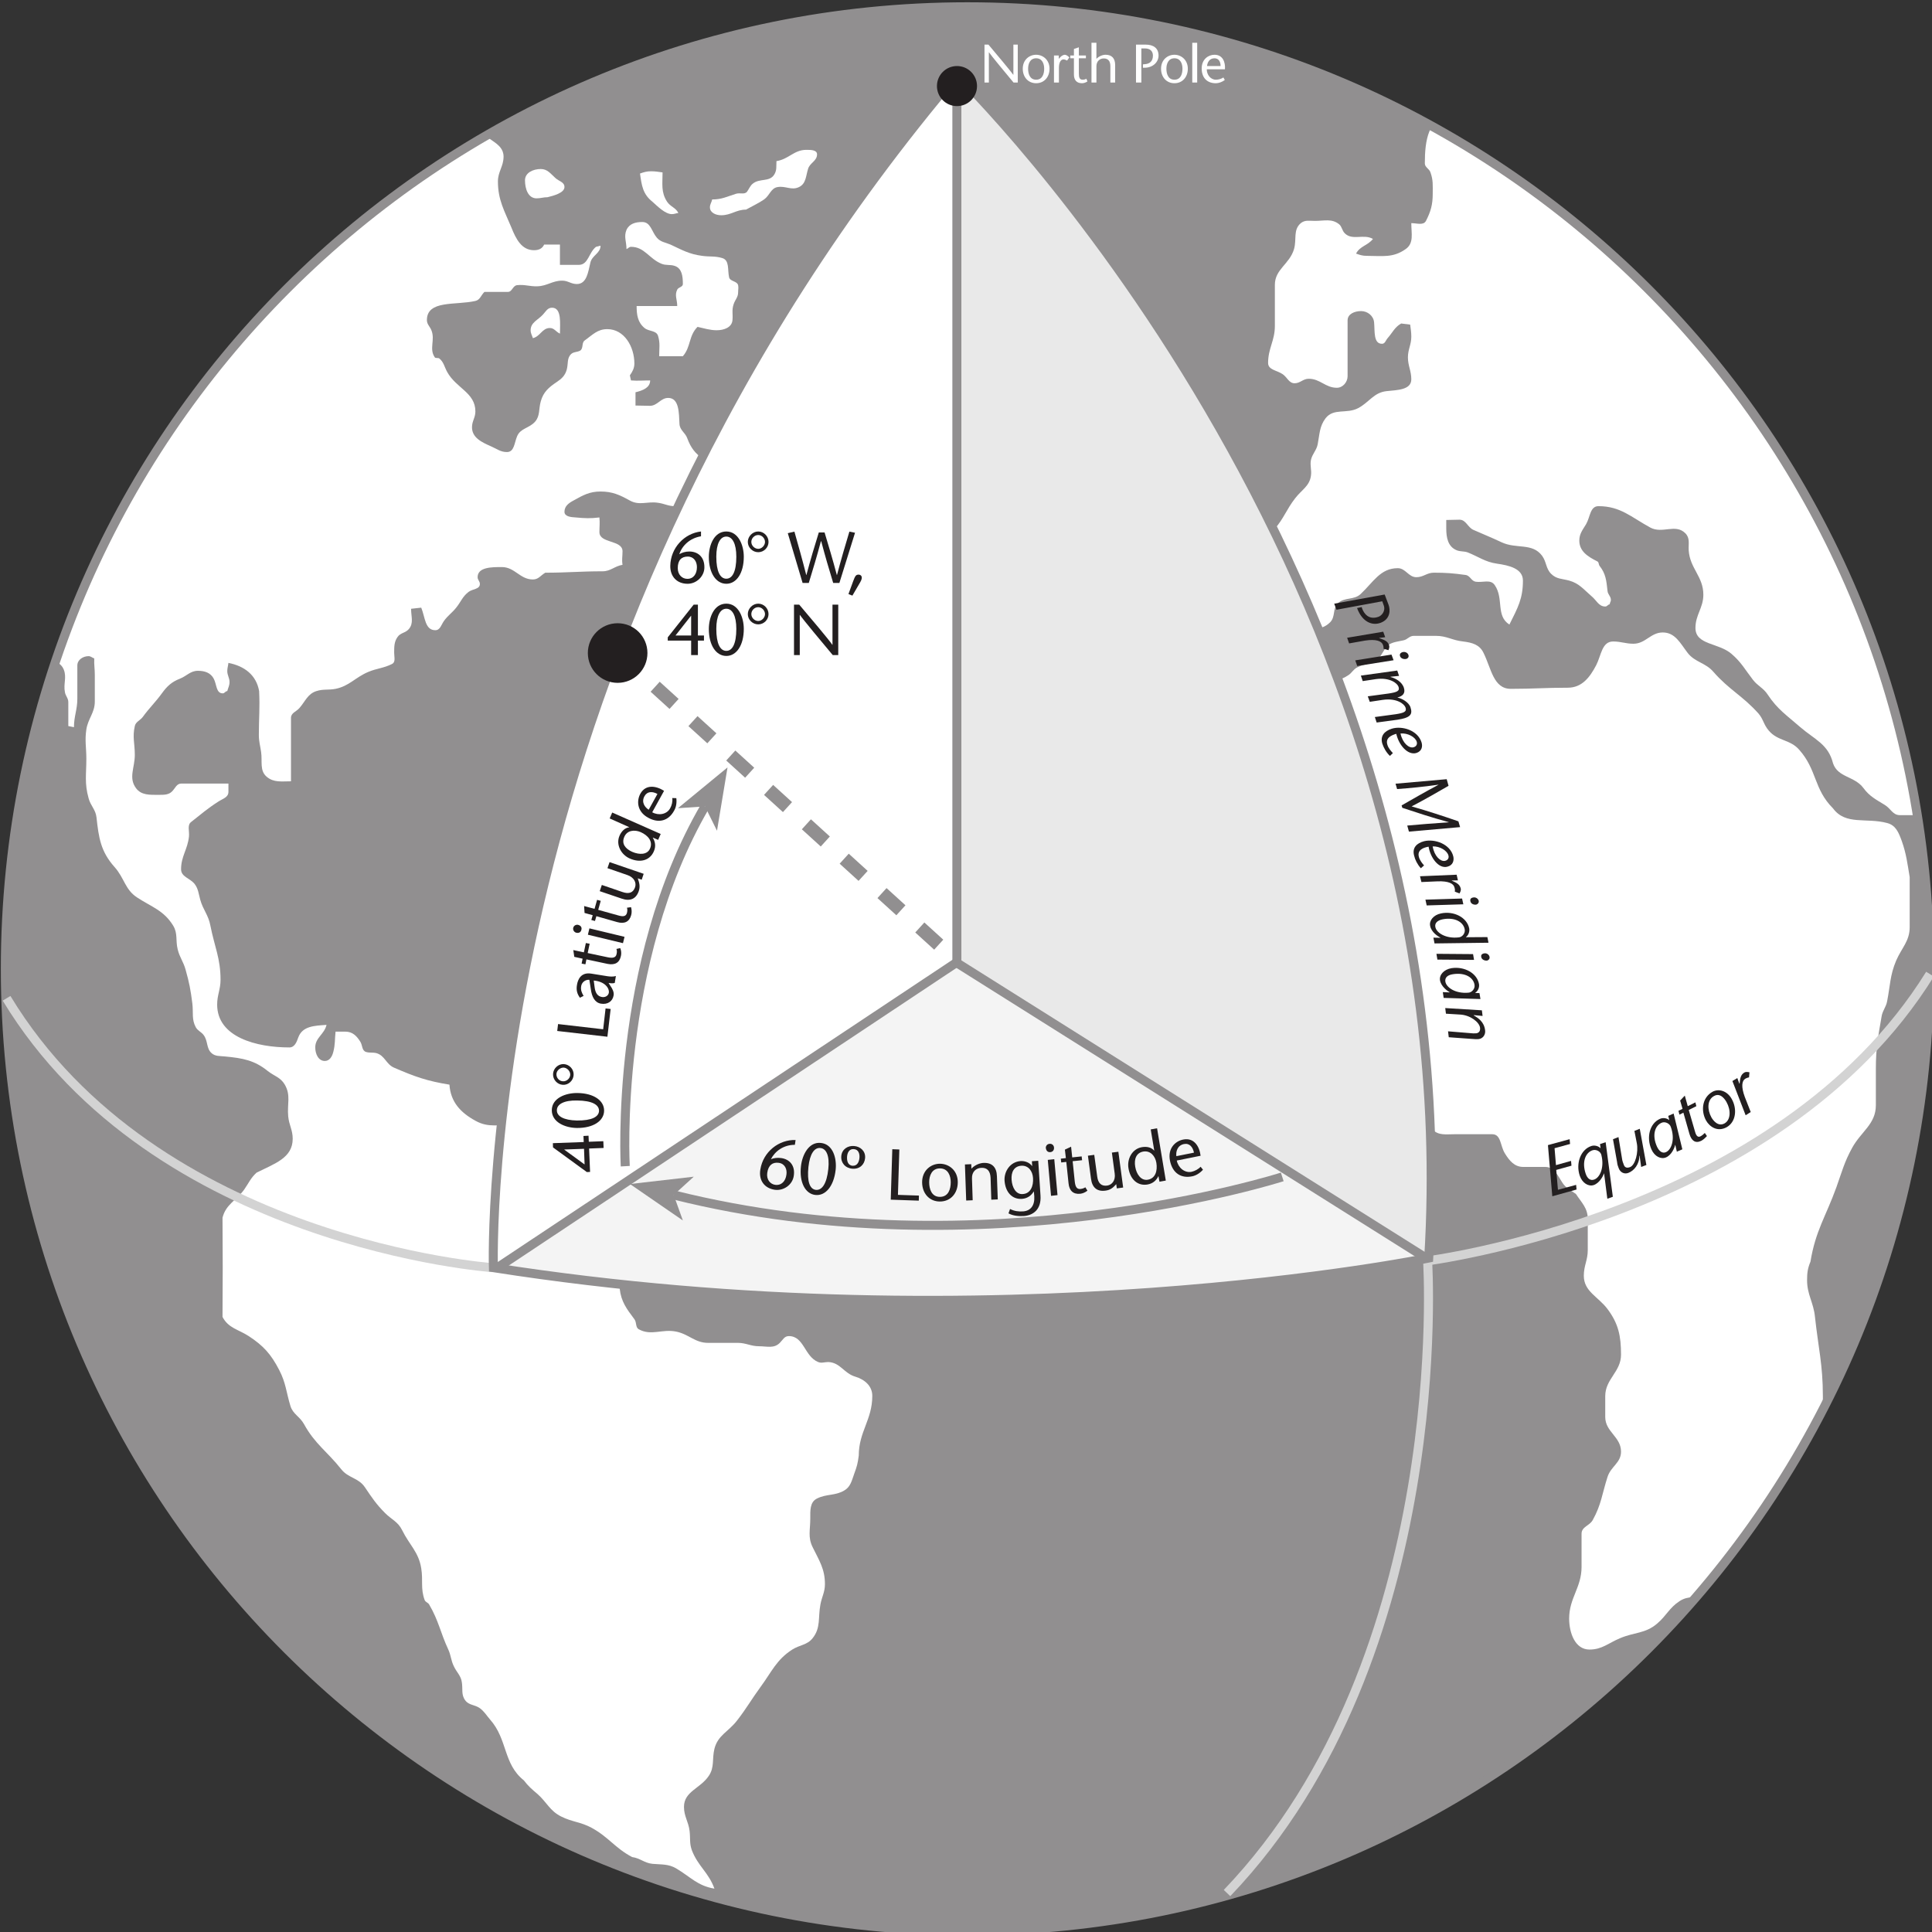 <?xml version="1.0" encoding="UTF-8" standalone="no"?>
<!-- Created with Inkscape (http://www.inkscape.org/) -->

<svg
   width="75.602mm"
   height="75.602mm"
   viewBox="0 0 75.602 75.602"
   version="1.1"
   id="svg1"
   inkscape:version="1.3.2 (091e20e, 2023-11-25)"
   sodipodi:docname="lat_lon.svg"
   xmlns:inkscape="http://www.inkscape.org/namespaces/inkscape"
   xmlns:sodipodi="http://sodipodi.sourceforge.net/DTD/sodipodi-0.dtd"
   xmlns="http://www.w3.org/2000/svg"
   xmlns:svg="http://www.w3.org/2000/svg">
  <rect x="0" y="0" width="75.602" height="75.602" fill="#333333" stroke="none"/>
  <sodipodi:namedview
     id="namedview1"
     pagecolor="#ffffff"
     bordercolor="#000000"
     borderopacity="0.25"
     inkscape:showpageshadow="2"
     inkscape:pageopacity="0.0"
     inkscape:pagecheckerboard="0"
     inkscape:deskcolor="#d1d1d1"
     inkscape:document-units="mm"
     inkscape:zoom="0.5946522"
     inkscape:cx="126.96497"
     inkscape:cy="160.59808"
     inkscape:window-width="1512"
     inkscape:window-height="834"
     inkscape:window-x="0"
     inkscape:window-y="38"
     inkscape:window-maximized="1"
     inkscape:current-layer="layer1" />
  <defs
     id="defs1">
    <clipPath
       id="clip-0">
      <path
         clip-rule="nonzero"
         d="m 224,416 h 13 v 9 h -13 z m 0,0"
         id="path136" />
    </clipPath>
    <clipPath
       id="clip-1">
      <path
         clip-rule="nonzero"
         d="m 146.27,507.699 c 0,58.902 47.746,106.652 106.652,106.652 58.902,0 106.648,-47.75 106.648,-106.652 0,-58.902 -47.746,-106.652 -106.648,-106.652 -58.906,0 -106.652,47.75 -106.652,106.652"
         id="path137" />
    </clipPath>
    <clipPath
       id="clip-2">
      <path
         clip-rule="nonzero"
         d="m 214,424 h 14 v 16 h -14 z m 0,0"
         id="path138" />
    </clipPath>
    <clipPath
       id="clip-3">
      <path
         clip-rule="nonzero"
         d="m 146.27,507.699 c 0,58.902 47.746,106.652 106.652,106.652 58.902,0 106.648,-47.75 106.648,-106.652 0,-58.902 -47.746,-106.652 -106.648,-106.652 -58.906,0 -106.652,47.75 -106.652,106.652"
         id="path139" />
    </clipPath>
    <clipPath
       id="clip-4">
      <path
         clip-rule="nonzero"
         d="m 216,419 h 5 v 6 h -5 z m 0,0"
         id="path140" />
    </clipPath>
    <clipPath
       id="clip-5">
      <path
         clip-rule="nonzero"
         d="m 146.27,507.699 c 0,58.902 47.746,106.652 106.652,106.652 58.902,0 106.648,-47.75 106.648,-106.652 0,-58.902 -47.746,-106.652 -106.648,-106.652 -58.906,0 -106.652,47.75 -106.652,106.652"
         id="path141" />
    </clipPath>
    <clipPath
       id="clip-6">
      <path
         clip-rule="nonzero"
         d="m 204,434 h 4 v 4 h -4 z m 0,0"
         id="path142" />
    </clipPath>
    <clipPath
       id="clip-7">
      <path
         clip-rule="nonzero"
         d="m 146.27,507.699 c 0,58.902 47.746,106.652 106.652,106.652 58.902,0 106.648,-47.75 106.648,-106.652 0,-58.902 -47.746,-106.652 -106.648,-106.652 -58.906,0 -106.652,47.75 -106.652,106.652"
         id="path143" />
    </clipPath>
    <clipPath
       id="clip-8">
      <path
         clip-rule="nonzero"
         d="m 203,419 h 6 v 4 h -6 z m 0,0"
         id="path144" />
    </clipPath>
    <clipPath
       id="clip-9">
      <path
         clip-rule="nonzero"
         d="m 146.27,507.699 c 0,58.902 47.746,106.652 106.652,106.652 58.902,0 106.648,-47.75 106.648,-106.652 0,-58.902 -47.746,-106.652 -106.648,-106.652 -58.906,0 -106.652,47.75 -106.652,106.652"
         id="path145" />
    </clipPath>
    <clipPath
       id="clip-10">
      <path
         clip-rule="nonzero"
         d="m 285,412 h 75 v 80 h -75 z m 0,0"
         id="path146" />
    </clipPath>
    <clipPath
       id="clip-11">
      <path
         clip-rule="nonzero"
         d="m 146.27,507.699 c 0,58.902 47.746,106.652 106.652,106.652 58.902,0 106.648,-47.75 106.648,-106.652 0,-58.902 -47.746,-106.652 -106.648,-106.652 -58.906,0 -106.652,47.75 -106.652,106.652"
         id="path147" />
    </clipPath>
    <clipPath
       id="clip-12">
      <path
         clip-rule="nonzero"
         d="m 292,470 h 66 v 114 h -66 z m 0,0"
         id="path148" />
    </clipPath>
    <clipPath
       id="clip-13">
      <path
         clip-rule="nonzero"
         d="m 146.27,507.699 c 0,58.902 47.746,106.652 106.652,106.652 58.902,0 106.648,-47.75 106.648,-106.652 0,-58.902 -47.746,-106.652 -106.648,-106.652 -58.906,0 -106.652,47.75 -106.652,106.652"
         id="path149" />
    </clipPath>
    <clipPath
       id="clip-14">
      <path
         clip-rule="nonzero"
         d="m 150,414 h 93 v 196 h -93 z m 0,0"
         id="path150" />
    </clipPath>
    <clipPath
       id="clip-15">
      <path
         clip-rule="nonzero"
         d="m 146.27,507.699 c 0,58.902 47.746,106.652 106.652,106.652 58.902,0 106.648,-47.75 106.648,-106.652 0,-58.902 -47.746,-106.652 -106.648,-106.652 -58.906,0 -106.652,47.75 -106.652,106.652"
         id="path151" />
    </clipPath>
    <clipPath
       id="clip-16">
      <path
         clip-rule="nonzero"
         d="M 141,395 H 363 V 620 H 141 Z m 0,0"
         id="path152" />
    </clipPath>
    <clipPath
       id="clip-17">
      <path
         clip-rule="nonzero"
         d="m 298,502 h 65 v 44 h -65 z m 0,0"
         id="path153" />
    </clipPath>
    <clipPath
       id="clip-18">
      <path
         clip-rule="nonzero"
         d="m 200,408 h 56 v 134 h -56 z m 0,0"
         id="path154" />
    </clipPath>
    <clipPath
       id="clip-19">
      <path
         clip-rule="nonzero"
         d="m 251.875,408.719 c 0,0 0.016,0.016 0.047,0.043 -53.668,63.395 -51.422,132.398 -51.422,132.398 56,8.746 103.75,-1.066 103.75,-1.066 4.609,-74.875 -50.52,-129.555 -52.328,-131.332 0.105,-0.125 0.219,-0.258 0.328,-0.387 z m 0,0"
         id="path155" />
    </clipPath>
    <clipPath
       id="clip-20">
      <path
         clip-rule="nonzero"
         d="m 200,505 h 105 v 40 H 200 Z m 0,0"
         id="path156" />
    </clipPath>
    <clipPath
       id="clip-21">
      <path
         clip-rule="nonzero"
         d="m 251.875,408.719 c 0,0 0.016,0.016 0.047,0.043 -53.668,63.395 -51.422,132.398 -51.422,132.398 56,8.746 103.75,-1.066 103.75,-1.066 4.609,-74.875 -50.52,-129.555 -52.328,-131.332 0.105,-0.125 0.219,-0.258 0.328,-0.387 z m 0,0"
         id="path157" />
    </clipPath>
    <clipPath
       id="clip-22">
      <path
         clip-rule="nonzero"
         d="m 200,500 h 105 v 45 H 200 Z m 0,0"
         id="path158" />
    </clipPath>
    <clipPath
       id="clip-23">
      <path
         clip-rule="nonzero"
         d="m 251.875,408.719 c 0,0 0.016,0.016 0.047,0.043 -53.668,63.395 -51.422,132.398 -51.422,132.398 56,8.746 103.75,-1.066 103.75,-1.066 4.609,-74.875 -50.52,-129.555 -52.328,-131.332 0.105,-0.125 0.219,-0.258 0.328,-0.387 z m 0,0"
         id="path159" />
    </clipPath>
    <clipPath
       id="clip-24">
      <path
         clip-rule="nonzero"
         d="m 251,408 h 54 v 137 h -54 z m 0,0"
         id="path160" />
    </clipPath>
    <clipPath
       id="clip-25">
      <path
         clip-rule="nonzero"
         d="m 251.875,408.719 c 0,0 0.016,0.016 0.047,0.043 -53.668,63.395 -51.422,132.398 -51.422,132.398 56,8.746 103.75,-1.066 103.75,-1.066 4.609,-74.875 -50.52,-129.555 -52.328,-131.332 0.105,-0.125 0.219,-0.258 0.328,-0.387 z m 0,0"
         id="path161" />
    </clipPath>
    <clipPath
       id="clip-26">
      <path
         clip-rule="nonzero"
         d="m 246,408 h 59 v 137 h -59 z m 0,0"
         id="path162" />
    </clipPath>
    <clipPath
       id="clip-27">
      <path
         clip-rule="nonzero"
         d="m 251.875,408.719 c 0,0 0.016,0.016 0.047,0.043 -53.668,63.395 -51.422,132.398 -51.422,132.398 56,8.746 103.75,-1.066 103.75,-1.066 4.609,-74.875 -50.52,-129.555 -52.328,-131.332 0.105,-0.125 0.219,-0.258 0.328,-0.387 z m 0,0"
         id="path163" />
    </clipPath>
  </defs>
  <g
     inkscape:label="Layer 1"
     inkscape:groupmode="layer"
     id="layer1"
     transform="translate(-66.146,-112.977)">
    <path
       fill-rule="evenodd"
       fill="#918f90"
       fill-opacity="1"
       d="m 66.322,150.778 c 0,-20.779 16.844,-37.625 37.623,-37.625 20.781,0 37.626,16.845 37.626,37.625 0,20.779 -16.845,37.625 -37.626,37.625 -20.779,0 -37.623,-16.845 -37.623,-37.625"
       id="path165"
       style="stroke-width:0.353" />
    <g
       clip-path="url(#clip-0)"
       id="g167"
       transform="matrix(0.353,0,0,0.353,14.722,-28.327)">
      <g
         clip-path="url(#clip-1)"
         id="g166">
        <path
           fill-rule="evenodd"
           fill="#ffffff"
           fill-opacity="1"
           d="m 228.375,423.531 c -1.094,0 -1.656,0.625 -2.75,0.625 -0.594,0 -1.25,-0.281 -1.25,-0.875 0,-0.344 0.188,-0.562 0.25,-0.875 1.062,0 1.625,-0.312 2.625,-0.625 0.469,-0.156 0.969,0.125 1.25,-0.25 0.219,-0.312 0.344,-0.656 0.625,-0.875 0.75,-0.625 1.844,-0.156 2.375,-1 0.312,-0.5 0.219,-0.906 0.25,-1.5 1.375,-0.219 1.938,-1.25 3.312,-1.25 0.5,0 1.188,0 1.188,0.5 0,0.75 -0.812,0.938 -1,1.625 -0.25,0.812 -0.219,1.625 -1,2 -0.844,0.406 -1.469,-0.156 -2.375,0 -0.75,0.125 -0.875,0.938 -1.5,1.375 -0.531,0.375 -1.438,0.812 -2,1.125"
           id="path166" />
      </g>
    </g>
    <g
       clip-path="url(#clip-2)"
       id="g169"
       transform="matrix(0.353,0,0,0.353,14.722,-28.327)">
      <g
         clip-path="url(#clip-3)"
         id="g168">
        <path
           fill-rule="evenodd"
           fill="#ffffff"
           fill-opacity="1"
           d="m 223,436.531 c -1,1 -0.719,2.219 -1.625,3.25 h -2.625 c 0,-0.875 0.125,-1.438 -0.125,-2.25 -0.188,-0.625 -1,-0.469 -1.5,-0.875 -0.75,-0.625 -0.875,-1.438 -0.875,-2.438 h 4.5 c 0,-0.719 -0.312,-1.188 0,-1.812 0.125,-0.281 0.625,-0.281 0.625,-0.625 0,-0.844 -0.094,-1.719 -0.875,-2 -0.531,-0.188 -0.969,-0.031 -1.5,-0.25 -1.375,-0.562 -1.875,-1.875 -3.375,-1.875 -0.219,0 -0.312,0.188 -0.5,0.25 0,-0.844 -0.312,-1.375 0,-2.125 0.312,-0.688 1,-0.875 1.75,-0.875 0.938,0 1.031,1.062 1.625,1.75 0.406,0.469 0.906,0.5 1.5,0.75 1.281,0.594 2.062,1.062 3.5,1.25 0.875,0.125 1.438,0 2.25,0.25 0.812,0.25 0.562,1.281 0.75,2.125 0.094,0.469 0.875,0.406 1,0.875 0.062,0.281 0,0.5 0,0.812 0,0.531 -0.344,0.812 -0.5,1.312 -0.219,0.656 -0.062,1.062 -0.125,1.75 -0.062,0.812 -0.938,1.125 -1.75,1.125 -0.75,0 -1.406,-0.219 -2.125,-0.375"
           id="path167" />
      </g>
    </g>
    <g
       clip-path="url(#clip-4)"
       id="g171"
       transform="matrix(0.353,0,0,0.353,14.722,-28.327)">
      <g
         clip-path="url(#clip-5)"
         id="g170">
        <path
           fill-rule="evenodd"
           fill="#ffffff"
           fill-opacity="1"
           d="m 218,422.656 c -1.062,-0.844 -1.188,-1.781 -1.375,-3.125 0.438,-0.156 0.75,-0.25 1.219,-0.25 0.5,0 0.781,0.062 1.281,0.125 0,1.281 -0.188,2.188 0.5,3.25 0.375,0.562 0.969,0.656 1.25,1.25 -0.281,0.031 -0.438,0.125 -0.719,0.125 -0.75,0 -1.625,-0.906 -2.156,-1.375"
           id="path169" />
      </g>
    </g>
    <g
       clip-path="url(#clip-6)"
       id="g173"
       transform="matrix(0.353,0,0,0.353,14.722,-28.327)">
      <g
         clip-path="url(#clip-7)"
         id="g172">
        <path
           fill-rule="evenodd"
           fill="#ffffff"
           fill-opacity="1"
           d="m 207.75,437.281 c -0.469,-0.219 -0.625,-0.625 -1.125,-0.625 -0.844,0 -1.062,0.938 -1.875,1.125 -0.094,-0.312 -0.25,-0.531 -0.25,-0.875 0,-0.875 0.812,-1.125 1.375,-1.75 0.312,-0.344 0.5,-0.75 1,-0.75 1.094,0 0.875,1.781 0.875,2.875"
           id="path171" />
      </g>
    </g>
    <g
       clip-path="url(#clip-8)"
       id="g175"
       transform="matrix(0.353,0,0,0.353,14.722,-28.327)">
      <g
         clip-path="url(#clip-9)"
         id="g174">
        <path
           fill-rule="evenodd"
           fill="#ffffff"
           fill-opacity="1"
           d="m 206.375,422.156 c -0.469,0 -0.75,0.125 -1.219,0.125 -0.938,0 -1.281,-1.062 -1.281,-2 0,-0.844 0.906,-1.25 1.75,-1.25 0.75,0 1.094,0.531 1.625,1 0.406,0.375 1,0.438 1,1 0,0.656 -1.25,0.969 -1.875,1.125"
           id="path173" />
      </g>
    </g>
    <g
       clip-path="url(#clip-10)"
       id="g177"
       transform="matrix(0.353,0,0,0.353,14.722,-28.327)">
      <g
         clip-path="url(#clip-11)"
         id="g176">
        <path
           fill-rule="evenodd"
           fill="#ffffff"
           fill-opacity="1"
           d="m 359.875,490.656 h -3.594 c -0.781,0 -1,-0.719 -1.656,-1.125 -0.969,-0.594 -1.719,-0.969 -2.375,-1.875 -1,-1.344 -2.844,-1.156 -3.375,-2.75 -0.531,-2.125 -2.031,-2.625 -3.625,-4 -1.5,-1.312 -2.531,-1.969 -3.625,-3.625 -0.469,-0.719 -1.094,-0.938 -1.625,-1.625 -0.875,-1.125 -1.281,-1.938 -2.375,-2.875 -1.438,-1.25 -4,-0.969 -4,-2.875 0,-1.469 0.875,-2.219 0.875,-3.688 0,-2.031 -1.5,-2.906 -1.625,-4.938 -0.031,-0.75 0.156,-1.344 -0.375,-1.875 -1.094,-1.094 -2.531,0.094 -3.875,-0.625 -2.125,-1.156 -3.312,-2.375 -5.75,-2.375 -0.938,0 -0.906,1.188 -1.375,2 -0.375,0.625 -0.75,1.062 -0.75,1.812 0,1.188 0.938,1.781 2,2.312 0.188,0.094 0.125,0.344 0.25,0.5 0.688,0.875 0.75,1.625 0.875,2.75 0.031,0.438 0.375,0.594 0.375,1.031 0,0.188 -0.125,0.281 -0.125,0.469 -0.219,0.031 -0.281,0.25 -0.5,0.25 -0.719,0 -0.969,-0.688 -1.5,-1.125 -0.875,-0.75 -1.375,-1.438 -2.5,-1.75 -0.812,-0.219 -1.406,-0.156 -2,-0.75 -0.594,-0.594 -0.5,-1.312 -1,-2 -1.094,-1.469 -2.844,-0.719 -4.5,-1.5 -1.188,-0.562 -1.938,-0.844 -3.125,-1.375 -0.625,-0.281 -0.812,-1.125 -1.531,-1.125 -0.562,0 -0.906,0.031 -1.469,0.031 v 0.938 c 0,1.031 0.188,2 1.125,2.406 0.438,0.188 0.812,0.094 1.25,0.25 1.25,0.5 1.938,1.062 3.25,1.25 1.312,0.188 2.875,0.531 2.875,1.875 0,2 -0.562,3 -1.5,4.875 -1.531,-0.969 -0.594,-2.875 -1.625,-4.375 -0.469,-0.688 -1.312,-0.25 -2.125,-0.375 -0.5,-0.094 -0.594,-0.688 -1.125,-0.75 -1.375,-0.188 -2.125,-0.25 -3.5,-0.25 -0.781,0 -1.156,0.5 -1.938,0.5 -0.875,0 -1.188,-1 -2.062,-1 -1.938,0 -2.719,1.562 -4.125,2.875 -0.75,0.688 -1.75,0.312 -2.5,1 -0.625,0.562 -0.25,1.5 -0.875,2.125 -1.062,1.062 -2.312,0.625 -3.812,0.625 -1.656,0 -1.5,-2.188 -2.062,-3.75 -0.75,-2.062 -1.75,-3.188 -1.75,-5.375 0,-0.938 0.906,-1.188 1.5,-1.875 1,-1.156 1.281,-2.125 2.25,-3.375 0.719,-0.938 1.594,-1.344 1.75,-2.5 0.094,-0.656 -0.125,-1.094 0,-1.75 0.156,-0.688 0.625,-1.062 0.75,-1.75 0.219,-1.125 0.188,-1.969 0.875,-2.875 0.906,-1.156 2.344,-0.438 3.625,-1.125 1.219,-0.656 1.719,-1.719 3.125,-1.875 1.188,-0.125 2.75,-0.125 2.75,-1.312 0,-0.938 -0.375,-1.5 -0.375,-2.438 0,-0.875 0.375,-1.406 0.375,-2.281 0,-0.531 -0.062,-0.812 -0.125,-1.344 l -1,-0.125 c -0.719,0.406 -0.969,1.031 -1.5,1.625 -0.219,0.25 -0.281,0.625 -0.625,0.625 -0.969,0 -0.781,-1.406 -0.875,-2.375 -0.062,-0.719 -0.719,-1.25 -1.438,-1.25 -0.719,0 -1.5,0.312 -1.5,1.031 V 442 c 0,0.656 -0.531,1.281 -1.188,1.281 -1.281,0 -1.844,-1 -3.125,-1 -0.625,0 -0.938,0.5 -1.562,0.5 -0.625,0 -0.812,-0.656 -1.312,-1 -0.625,-0.438 -1.625,-0.469 -1.625,-1.25 0,-1.625 0.75,-2.469 0.75,-4.094 v -4.562 c 0,-1.75 1.625,-2.281 2.125,-3.969 0.312,-1.094 -0.125,-2.125 0.75,-2.875 0.469,-0.375 0.938,-0.25 1.562,-0.25 1.062,0 1.875,-0.281 2.688,0.375 0.312,0.25 0.312,0.688 0.625,1 0.844,0.844 2.094,0.031 3.125,0.625 -0.594,0.75 -1.438,0.781 -1.875,1.625 0.438,0.156 0.719,0.25 1.188,0.25 1.719,0 2.906,0.25 4.312,-0.75 0.938,-0.656 0.625,-1.719 0.625,-2.875 0.625,0 1.344,0.281 1.625,-0.25 0.531,-1.031 0.75,-1.812 0.75,-3 0,-0.938 0.062,-1.5 -0.25,-2.375 -0.125,-0.406 -0.625,-0.562 -0.625,-1 0,-2.562 0.375,-5 2.875,-5.625 3.188,1.25 4.438,3 7.25,4.75 1.938,1.188 3.438,1.25 5.5,2.25 4.062,2 5.688,4.312 8.75,7.75 2.75,3.062 3.562,5.438 6.25,8.5 4,4.5 6.812,6.938 9.25,12.5 2.688,6.125 6.062,8.688 10,14 1.875,2.5 1.375,4.688 2,7.75 1.75,8.375 2.625,12.75 4.75,21.25 z m 0,0"
           id="path175" />
      </g>
    </g>
    <g
       clip-path="url(#clip-12)"
       id="g179"
       transform="matrix(0.353,0,0,0.353,14.722,-28.327)">
      <g
         clip-path="url(#clip-13)"
         id="g178">
        <path
           fill-rule="evenodd"
           fill="#ffffff"
           fill-opacity="1"
           d="m 292.25,476.031 c 1.125,-0.219 1.938,-0.25 2.875,-0.875 0.406,-0.25 0.562,-0.656 1,-0.875 0.75,-0.375 1.281,-0.344 2,-0.75 0.594,-0.344 0.75,-0.812 1.125,-1.375 0.469,-0.688 1.188,-0.688 2,-0.875 0.469,-0.094 0.656,-0.5 1.156,-0.5 h 2.438 c 1.219,0 1.812,0.5 3.031,0.625 1,0.125 1.812,0.344 2.25,1.25 0.875,1.75 1.094,4 3.031,4 2.469,0 3.844,-0.125 6.312,-0.125 1.562,0 2.438,-1.125 3.156,-2.5 0.562,-1.094 0.625,-2.625 1.875,-2.625 0.875,0 1.375,0.25 2.25,0.25 1.344,0 1.906,-1.25 3.25,-1.25 1.375,0 1.938,1.188 2.75,2.25 0.812,1.062 2,1.094 2.875,2.125 1.75,2 3.25,2.656 5,4.625 0.531,0.625 0.562,1.219 1.125,1.875 1,1.188 2.375,0.969 3.375,2.125 2,2.25 1.594,4.344 3.75,6.5 1.406,1.906 3.688,1 6,1.625 0.969,0.25 1.281,1.062 1.625,2 0.5,1.406 0.625,2.5 0.875,4 v 5.531 c 0,1.562 -0.875,2.281 -1.5,3.719 -0.688,1.625 -0.656,2.75 -1,4.5 -0.125,0.688 -0.531,1.062 -0.625,1.75 -0.375,2.188 -0.625,3.469 -0.625,5.719 v 4.062 c 0,2.094 -1.625,2.906 -2.625,4.719 -0.875,1.594 -1.125,2.625 -1.75,4.375 -1.188,3.281 -2.312,4.812 -2.875,8.25 -0.312,0.75 -0.375,1.25 -0.375,2.062 0,1.594 0.719,2.469 0.875,4.062 0.375,3.438 0.875,5.312 0.875,8.75 0,2.906 0.156,4.688 -1,7.375 -0.531,1.25 -1.469,1.688 -2.125,2.875 -1,1.812 -1.312,3.062 -2.375,4.875 -1.219,2.062 -2.438,2.812 -4.125,4.5 -1.125,1.125 -1.625,2.062 -3.125,2.5 -1.156,0.312 -2.125,-0.031 -3.125,0.625 -1.156,0.75 -1.438,1.594 -2.5,2.5 -1.312,1.125 -2.531,0.938 -4.125,1.625 -1.281,0.531 -1.969,1.25 -3.375,1.25 -1.594,0 -2.25,-1.844 -2.25,-3.438 0,-2.281 1.375,-3.438 1.375,-5.719 v -3.688 c 0,-0.781 0.906,-0.875 1.25,-1.531 0.938,-1.688 1.031,-2.906 1.625,-4.75 0.375,-1.188 1.5,-1.562 1.5,-2.812 0,-1.656 -1.75,-2.188 -1.75,-3.844 v -2.312 c 0,-1.906 1.75,-2.688 1.75,-4.594 0,-2.062 -0.281,-3.438 -1.5,-5.062 -1.031,-1.375 -2.625,-1.938 -2.625,-3.688 0,-1.125 0.438,-1.719 0.438,-2.844 v -3.438 c 0,-1.219 -0.656,-1.781 -1.312,-2.781 -0.594,-0.438 -1.094,-0.625 -1.5,-1.25 -0.531,-0.812 -0.906,-1.75 -1.906,-1.75 h -2.438 c -0.969,0 -1.531,-0.688 -2.031,-1.5 -0.531,-0.844 -0.406,-2.125 -1.406,-2.125 h -4.188 c -0.938,0 -1.75,0.156 -2.406,-0.5 -0.906,-0.906 -1.062,-1.719 -1.625,-2.875 -0.844,-1.719 -1.5,-2.719 -2.375,-4.5 v -3.219 c 0,-2.969 -1,-4.562 -1.25,-7.531 -0.219,-2.469 -0.469,-3.844 -1.125,-6.25 -0.312,-1.156 -0.125,-1.875 -0.5,-3 -1.469,-4.188 -2.875,-6.594 -2.875,-11.031 v -2.438 c 0,-1.25 -0.438,-1.969 -0.75,-3.156 -0.594,-2.312 -1.156,-3.531 -2,-5.75 z m 0,0"
           id="path177" />
      </g>
    </g>
    <g
       clip-path="url(#clip-14)"
       id="g181"
       transform="matrix(0.353,0,0,0.353,14.722,-28.327)">
      <g
         clip-path="url(#clip-15)"
         id="g180">
        <path
           fill-rule="evenodd"
           fill="#ffffff"
           fill-opacity="1"
           d="m 202.125,525.156 c 0.688,0 1.156,-0.312 1.75,0 0.75,0.406 0.812,1.125 1.25,1.875 0.781,1.344 1,2.312 1,3.875 0,1.844 -0.625,2.844 -0.625,4.688 0,0.812 -0.312,1.688 0.375,2.062 0.312,0.156 0.656,0.031 1,0.125 1.219,0.344 1.781,0.938 3,1.25 1.531,0.375 2.75,0.25 3.875,1.375 0.781,0.781 0.5,1.656 0.625,2.75 0.156,1.438 0.781,2.25 1.625,3.375 0.281,0.375 0.094,0.906 0.5,1.125 1.375,0.75 2.562,-0.062 4.125,0.25 1.406,0.281 2.094,1.25 3.531,1.25 h 3.312 c 0.906,0 1.438,0.375 2.344,0.375 0.906,0 1.656,0.281 2.312,-0.375 0.344,-0.344 0.5,-0.75 1,-0.75 1.688,0 1.719,2.25 3.25,2.875 0.375,0.156 0.688,0 1.125,0 1.344,0.062 1.719,1.25 3,1.625 1.031,0.312 1.875,1.031 1.875,2.125 0,2.656 -1.5,3.969 -1.5,6.625 -0.125,0.906 -0.188,1.156 -0.5,2 -0.281,0.781 -0.406,1.469 -1.125,1.875 -1.031,0.594 -1.906,0.344 -3,0.875 -0.812,0.406 -0.75,1.344 -0.75,2.25 0,1.219 -0.281,2.031 0.25,3.125 0.75,1.531 1.375,2.438 1.375,4.125 0,0.875 -0.344,1.406 -0.5,2.25 -0.281,1.469 0.062,2.594 -0.875,3.75 -0.594,0.75 -1.406,0.719 -2.25,1.25 -1.75,1.125 -2.281,2.469 -3.5,4.125 -1.031,1.406 -1.531,2.344 -2.625,3.75 -0.969,1.25 -2.125,1.625 -2.5,3.125 -0.281,1.156 0.031,2.031 -0.625,3 -0.938,1.406 -2.75,1.719 -2.75,3.438 0,1.062 0.5,1.625 0.625,2.688 0.094,0.844 -0.031,1.344 0.25,2.125 0.688,1.781 1.844,2.438 2.5,4.25 -1.875,-0.312 -2.625,-1.281 -4.25,-2.25 -0.875,-0.5 -1.594,-0.406 -2.625,-0.5 -0.906,-0.094 -1.344,-0.625 -2.25,-0.75 -1.938,-1.031 -2.562,-2.188 -4.5,-3.25 -1.219,-0.656 -2.125,-0.625 -3.375,-1.25 -1.25,-0.625 -1.594,-1.594 -2.625,-2.5 -0.594,-0.5 -1.031,-0.875 -1.5,-1.5 -2.312,-1.844 -1.781,-4.531 -3.75,-6.75 -0.406,-0.469 -0.625,-0.875 -1.125,-1.25 -0.562,-0.406 -1.219,-0.312 -1.625,-0.875 -0.469,-0.625 -0.25,-1.25 -0.375,-2 -0.094,-0.719 -0.562,-1.094 -0.875,-1.75 -0.344,-0.688 -0.312,-1.188 -0.625,-1.875 -0.875,-1.875 -1.062,-3.188 -2.125,-5 -0.125,-0.219 -0.406,-0.25 -0.5,-0.5 -0.469,-1.281 -0.156,-2.156 -0.375,-3.5 -0.281,-1.812 -1.312,-2.594 -2.125,-4.25 -0.469,-0.938 -1.156,-1.156 -1.875,-1.875 -1,-1 -1.469,-1.719 -2.25,-2.875 -0.719,-1.062 -1.844,-1 -2.625,-2 -1.562,-1.969 -2.906,-2.781 -4.125,-5 -0.469,-0.844 -1.219,-1.094 -1.5,-2 -0.469,-1.531 -0.5,-2.562 -1.25,-4 -0.906,-1.75 -1.75,-2.688 -3.375,-3.75 -1.156,-0.75 -2.25,-0.875 -2.906,-2.125 0.031,-4.281 0.031,-6.719 0,-11 0.375,-1.5 1.531,-1.906 2.406,-3.125 0.5,-0.719 0.719,-1.281 1.375,-1.875 2,-1 4,-1.625 4,-3.75 0,-1 -0.406,-1.5 -0.5,-2.5 -0.125,-1.375 0.312,-2.312 -0.375,-3.5 -0.469,-0.812 -1.156,-0.938 -1.875,-1.5 -1.5,-1.219 -2.812,-1.438 -4.75,-1.625 -0.594,-0.062 -1.094,0 -1.5,-0.375 -0.594,-0.531 -0.375,-1.344 -0.875,-2 -0.25,-0.344 -0.656,-0.469 -0.875,-0.875 -0.469,-0.875 -0.25,-1.594 -0.375,-2.625 -0.188,-1.5 -0.344,-2.312 -0.75,-3.75 -0.25,-0.906 -0.656,-1.344 -0.875,-2.25 -0.25,-1 0.031,-1.75 -0.5,-2.625 -1.031,-1.688 -2.375,-2.062 -4,-3.125 -1.344,-0.875 -1.406,-2.156 -2.5,-3.375 -1.531,-1.719 -1.75,-3.219 -2,-5.5 -0.094,-0.875 -0.656,-1.281 -0.875,-2.125 -0.469,-1.656 -0.25,-2.656 -0.25,-4.375 0,-1.281 -0.188,-2 0,-3.25 0.188,-1.219 0.938,-1.844 0.938,-3.094 v -2.938 c 0,-0.719 -0.094,-1.125 -0.062,-1.844 -0.219,-0.062 -0.375,-0.25 -0.625,-0.25 -0.625,0 -1.25,0.406 -1.25,1.031 v 3.688 c 0,1.219 -0.375,1.938 -0.375,3.156 l -0.625,-0.125 V 478.125 c 0,-0.438 -0.312,-0.688 -0.375,-1.094 -0.188,-0.938 0.219,-1.625 -0.125,-2.5 -0.312,-0.812 -1.188,-0.938 -1.5,-1.75 -0.375,-0.969 -0.375,-1.688 -0.375,-2.75 0.219,-3.062 1.781,-4.469 2.75,-7.375 1.312,-4 2.188,-6.219 4.375,-9.875 0.625,-1.062 0.875,-1.75 1.625,-2.75 2.719,-3.5 4.469,-5.25 6.75,-9 0.906,-1.531 1.5,-2.438 2.375,-4 1.156,-2.031 1.812,-3.406 3.75,-4.75 0.875,-0.594 1.5,-0.75 2.25,-1.5 3.75,-3.75 5.875,-5.812 9.375,-9.75 1.25,-1.406 2.438,-1.531 4,-2.625 2.219,-1.531 3.719,-2.156 6.25,-3 1.406,-0.469 2.906,-0.281 4.312,-0.969 l 0.062,-0.156 c 0.531,1.594 2.75,1.688 2.75,3.375 0,1.094 -0.625,1.656 -0.625,2.75 0,2.062 0.719,3.25 1.5,5.125 0.5,1.25 1.125,2.5 2.5,2.5 0.5,0 0.906,-0.156 1.125,-0.625 h 1.75 v 2.25 h 2.094 c 1.062,0 1.094,-1.375 1.906,-2 l 0.5,-0.125 c 0,0.844 -0.938,1.062 -1.125,1.875 -0.25,1.062 -0.406,2.375 -1.5,2.375 -0.656,0 -0.969,-0.375 -1.625,-0.375 -1.094,0 -1.656,0.594 -2.75,0.625 -0.875,0.031 -1.375,-0.219 -2.25,-0.125 -0.5,0.062 -0.531,0.75 -1.031,0.75 H 199.375 c -0.406,0.406 -0.469,0.875 -1,1 -2.188,0.5 -5.375,-0.125 -5.375,2.125 0,0.469 0.344,0.719 0.5,1.125 0.438,1.062 -0.281,2.062 0.375,3 0.062,0.125 0.375,0.031 0.5,0.125 0.5,0.406 0.562,0.938 0.875,1.5 1,1.812 3.125,2.281 3.125,4.375 0,0.688 -0.375,1.062 -0.375,1.75 0,1.156 1.062,1.656 2.125,2.125 0.656,0.281 1.031,0.625 1.75,0.625 0.812,0 0.812,-1 1.125,-1.75 0.375,-0.906 1.344,-0.875 2,-1.625 0.562,-0.656 0.375,-1.375 0.625,-2.25 0.281,-1.031 0.906,-1.562 1.75,-2.125 0.562,-0.375 0.938,-0.719 1.125,-1.375 0.188,-0.688 0,-1.281 0.5,-1.75 0.281,-0.25 0.688,-0.188 1,-0.375 0.375,-0.25 0.125,-0.875 0.5,-1.125 0.875,-0.625 1.406,-1.25 2.5,-1.25 1.875,0 3,1.938 3,3.812 0,0.531 -0.219,0.906 -0.5,1.312 l 0.125,0.562 c 0.844,0.062 1.281,0 2.125,0 0,0.812 -0.844,1.125 -1.625,1.312 V 445.25 c 0.625,0 0.969,0.031 1.594,0.031 0.844,0 1.188,-0.875 2.031,-0.875 1.219,0 1.188,1.656 1.25,2.875 0.031,0.719 0.656,0.969 0.875,1.625 0.375,1 0.844,1.656 1.75,2.25 0.625,0.406 1.375,0.625 1.375,1.375 0,0.938 -0.969,1.125 -1.5,1.875 -0.812,1.125 -1.594,2 -3,2 -0.75,0 -1.156,-0.281 -1.875,-0.375 -1.188,-0.188 -2.062,0.344 -3.125,-0.25 -1.125,-0.625 -1.938,-1 -3.25,-1 -1.219,0 -1.938,0.406 -3,1 -0.531,0.281 -1,0.625 -1,1.25 0,0.531 0.719,0.594 1.25,0.625 1.031,0.094 1.594,0.125 2.625,0 0.062,0.625 0,1 0,1.625 0,1.281 2.562,0.844 2.562,2.125 0,0.594 -0.094,0.906 0,1.5 -0.906,0.156 -1.312,0.719 -2.219,0.719 -2.469,0 -3.875,0.156 -6.344,0.156 -0.531,0.312 -0.75,0.75 -1.375,0.75 -1.438,0 -2,-1.375 -3.438,-1.375 -1.125,0 -2.688,0 -2.688,1.125 0,0.312 0.25,0.438 0.25,0.75 0,0.594 -0.781,0.531 -1.25,0.875 -0.688,0.531 -0.844,1.094 -1.375,1.75 -0.469,0.594 -0.938,0.875 -1.375,1.5 -0.281,0.406 -0.406,1 -0.938,1 -1.156,0 -1.125,-1.438 -1.562,-2.5 l -1.125,0.125 c 0,0.875 0.312,1.594 -0.25,2.25 -0.375,0.438 -0.938,0.406 -1.25,0.875 -0.375,0.531 -0.375,1.062 -0.375,1.75 0,0.5 0.188,1.031 -0.25,1.25 -0.938,0.469 -1.656,0.469 -2.625,0.875 -1.469,0.625 -2.094,1.562 -3.625,1.875 -0.812,0.156 -1.344,0 -2.125,0.25 -0.969,0.312 -1.219,1.125 -1.875,1.875 -0.344,0.406 -0.938,0.531 -0.938,1.094 v 7.031 c -1.062,0 -1.906,0.156 -2.688,-0.5 -0.812,-0.688 -0.469,-1.688 -0.625,-2.75 -0.094,-0.688 -0.25,-1.156 -0.25,-1.875 0,-1.906 0.125,-2.969 0.031,-4.875 -0.312,-1.781 -1.625,-2.781 -3.406,-3.125 -0.031,0.344 -0.125,0.562 -0.125,0.906 0,0.469 0.25,0.75 0.25,1.219 0,0.406 -0.156,0.625 -0.25,1 -0.219,0 -0.281,0.25 -0.5,0.25 -0.75,0 -0.656,-0.969 -1,-1.625 -0.344,-0.656 -1,-0.875 -1.75,-0.875 -0.844,0 -1.219,0.562 -2,0.875 -0.906,0.344 -1.438,0.844 -2,1.625 -0.75,1.031 -1.375,1.594 -2.125,2.625 -0.281,0.375 -0.781,0.531 -0.875,1 -0.281,1.219 0,1.938 0,3.188 0,1.438 -0.719,2.531 0.125,3.688 0.594,0.812 1.531,0.75 2.562,0.75 0.562,0 1.062,0 1.438,-0.375 0.375,-0.375 0.5,-0.875 1.031,-0.875 H 171 v 0.906 c 0,0.625 -0.594,0.75 -1.125,1.094 -1.219,0.781 -1.844,1.344 -3,2.25 -0.469,0.344 -0.188,1 -0.25,1.625 -0.156,1.438 -0.875,2.188 -0.875,3.625 0,0.844 0.969,0.969 1.5,1.625 0.406,0.531 0.438,1.062 0.625,1.75 0.312,1.125 0.906,1.688 1.125,2.875 0.469,2.375 1.125,3.625 1.125,6 0,1.062 -0.375,1.688 -0.375,2.75 0,3.625 4.375,4.75 8,4.75 0.594,0 0.812,-0.594 1,-1.125 0.469,-1.25 1.781,-1.281 3.125,-1.375 -0.25,1.062 -1.25,1.406 -1.25,2.5 0,0.719 0.344,1.5 1.062,1.5 0.531,0 0.812,-0.5 0.938,-1 0.219,-0.844 0.156,-1.375 0.25,-2.25 h 1.094 c 0.781,0 1.25,0.469 1.656,1.125 0.25,0.406 0.156,0.969 0.625,1.125 0.406,0.125 0.719,0.031 1.125,0.125 0.969,0.25 1.094,1.25 2,1.625 2.312,1 3.625,1.469 6.125,1.875 0.125,1.906 1.219,3.094 2.875,4 1.5,0.844 2.656,0.375 4.375,0.5 z m 0,0"
           id="path179" />
      </g>
    </g>
    <g
       clip-path="url(#clip-16)"
       id="g182"
       transform="matrix(0.353,0,0,0.353,14.722,-28.327)">
      <path
         fill="none"
         stroke-width="1"
         stroke-linecap="butt"
         stroke-linejoin="miter"
         stroke="#918f90"
         stroke-opacity="1"
         stroke-miterlimit="3.864"
         d="M 0.002,9.8125e-4 C 0.002,58.903 47.748,106.653 106.65,106.653 c 58.906,0 106.656,-47.75 106.656,-106.652 0,-58.902 -47.75,-106.652 -106.656,-106.652 -58.902,0 -106.648,47.75 -106.648,106.652 z m 0,0"
         transform="matrix(1,0,0,-1,146.268,507.7)"
         id="path181" />
    </g>
    <g
       clip-path="url(#clip-17)"
       id="g183"
       transform="matrix(0.353,0,0,0.353,14.722,-28.327)">
      <path
         fill="none"
         stroke-width="1"
         stroke-linecap="butt"
         stroke-linejoin="miter"
         stroke="#d3d3d3"
         stroke-opacity="1"
         stroke-miterlimit="3.864"
         d="m -5e-5,-9.75e-4 c 0,0 39.281,4.828 56.031,31.828"
         transform="matrix(1,0,0,-1,303.594,540.108)"
         id="path182" />
    </g>
    <path
       fill="none"
       stroke-width="0.353"
       stroke-linecap="butt"
       stroke-linejoin="miter"
       stroke="#d3d3d3"
       stroke-opacity="1"
       stroke-miterlimit="3.864"
       d="m 85.409,162.581 c 0,0 -13.185,-0.926 -19.006,-10.539"
       id="path183" />
    <path
       fill="none"
       stroke-width="0.353"
       stroke-linecap="butt"
       stroke-linejoin="miter"
       stroke="#d3d3d3"
       stroke-opacity="1"
       stroke-miterlimit="3.864"
       d="m 122.01,162.316 c 0,0 1.014,15.478 -7.849,24.739"
       id="path184" />
    <g
       clip-path="url(#clip-18)"
       id="g186"
       transform="matrix(0.353,0,0,0.353,14.722,-28.327)">
      <g
         clip-path="url(#clip-19)"
         id="g185">
        <path
           fill-rule="evenodd"
           fill="#ffffff"
           fill-opacity="1"
           d="m 205.25,541.281 -6.75,-1.25 1.75,-29.25 6.5,-32.75 11.5,-31.5 20,-30.75 16,-14.25 1.75,112.25 z m 0,0"
           id="path185" />
      </g>
    </g>
    <g
       clip-path="url(#clip-20)"
       id="g188"
       transform="matrix(0.353,0,0,0.353,14.722,-28.327)">
      <g
         clip-path="url(#clip-21)"
         id="g187">
        <path
           fill-rule="evenodd"
           fill="#f4f4f4"
           fill-opacity="1"
           d="m 200.5,541.031 52.938,-35.188 54.438,30.938 0.25,10.125 -103.875,-0.5 z m 0,0"
           id="path186" />
      </g>
    </g>
    <g
       clip-path="url(#clip-22)"
       id="g190"
       transform="matrix(0.353,0,0,0.353,14.722,-28.327)">
      <g
         clip-path="url(#clip-23)"
         id="g189">
        <path
           fill="none"
           stroke-width="1"
           stroke-linecap="butt"
           stroke-linejoin="miter"
           stroke="#918f90"
           stroke-opacity="1"
           stroke-miterlimit="3.864"
           d="m 0,-9.5e-4 52.938,35.188 54.438,-30.938 0.25,-10.125 -103.875,0.5 z m 0,0"
           transform="matrix(1,0,0,-1,200.5,541.03)"
           id="path188" />
      </g>
    </g>
    <g
       clip-path="url(#clip-24)"
       id="g192"
       transform="matrix(0.353,0,0,0.353,14.722,-28.327)">
      <g
         clip-path="url(#clip-25)"
         id="g191">
        <path
           fill-rule="evenodd"
           fill="#e9e9e9"
           fill-opacity="1"
           d="m 251.75,405.07 v 101.961 l 58.812,37 3.188,-39 -13.25,-33.75 -21.25,-38.5 -18,-22.5 z m 0,0"
           id="path190" />
      </g>
    </g>
    <g
       clip-path="url(#clip-26)"
       id="g194"
       transform="matrix(0.353,0,0,0.353,14.722,-28.327)">
      <g
         clip-path="url(#clip-27)"
         id="g193">
        <path
           fill="none"
           stroke-width="1"
           stroke-linecap="butt"
           stroke-linejoin="miter"
           stroke="#918f90"
           stroke-opacity="1"
           stroke-miterlimit="3.864"
           d="M 0,-1.25e-5 V -101.961 l 58.812,-37 3.188,39 -13.25,33.75 -21.25,38.5 -18,22.5 z m 0,0"
           transform="matrix(1,0,0,-1,251.75,405.07)"
           id="path192" />
      </g>
    </g>
    <path
       fill="none"
       stroke-width="0.353"
       stroke-linecap="butt"
       stroke-linejoin="miter"
       stroke="#918f90"
       stroke-opacity="1"
       stroke-miterlimit="3.864"
       d="m 103.577,115.86 c 0,0 20.13,19.491 18.477,46.346 0,0 -16.845,3.462 -36.601,0.376 0,0 -0.794,-24.442 18.256,-46.844"
       id="path194" />
    <path
       fill-rule="evenodd"
       fill="#231f20"
       fill-opacity="1"
       d="m 102.963,116.345 c 0,-0.349 0.282,-0.631 0.631,-0.631 0.349,0 0.631,0.282 0.631,0.631 0,0.349 -0.282,0.631 -0.631,0.631 -0.349,0 -0.631,-0.282 -0.631,-0.631"
       id="path195"
       style="stroke-width:0.353" />
    <path
       fill="none"
       stroke-width="0.306"
       stroke-linecap="butt"
       stroke-linejoin="miter"
       stroke="#231f20"
       stroke-opacity="1"
       stroke-miterlimit="3.864"
       d="m 102.963,116.345 c 0,-0.349 0.282,-0.631 0.631,-0.631 0.349,0 0.631,0.282 0.631,0.631 0,0.349 -0.282,0.631 -0.631,0.631 -0.349,0 -0.631,-0.282 -0.631,-0.631 z m 0,0"
       id="path196" />
    <path
       fill="none"
       stroke-width="0.529"
       stroke-linecap="butt"
       stroke-linejoin="miter"
       stroke="#918f90"
       stroke-opacity="1"
       stroke-dasharray="1, 1"
       stroke-miterlimit="3.864"
       d="m 90.304,138.504 13.185,11.994"
       id="path197" />
    <path
       fill-rule="evenodd"
       fill="#231f20"
       fill-opacity="1"
       d="m 89.377,138.53 c 0,-0.518 0.42,-0.937 0.938,-0.937 0.52,0 0.938,0.419 0.938,0.937 0,0.52 -0.419,0.94 -0.938,0.94 -0.518,0 -0.938,-0.42 -0.938,-0.94"
       id="path198"
       style="stroke-width:0.353" />
    <path
       fill="none"
       stroke-width="0.456"
       stroke-linecap="butt"
       stroke-linejoin="miter"
       stroke="#231f20"
       stroke-opacity="1"
       stroke-miterlimit="3.864"
       d="m 89.377,138.53 c 0,-0.518 0.42,-0.937 0.938,-0.937 0.52,0 0.938,0.419 0.938,0.937 0,0.52 -0.419,0.94 -0.938,0.94 -0.518,0 -0.938,-0.42 -0.938,-0.94 z m 0,0"
       id="path199" />
    <path
       fill-rule="evenodd"
       fill="#918f90"
       fill-opacity="1"
       d="m 92.509,159.737 0.358,0.998 -2.07,-1.425 2.497,-0.287 z m 0,0"
       id="path200"
       style="stroke-width:0.353" />
    <path
       fill="none"
       stroke-width="0.353"
       stroke-linecap="butt"
       stroke-linejoin="miter"
       stroke="#918f90"
       stroke-opacity="1"
       stroke-miterlimit="3.864"
       d="m 116.322,159.031 c 0,0 -11.664,3.748 -23.812,0.706"
       id="path201" />
    <g
       fill="#231f20"
       fill-opacity="1"
       id="g201"
       transform="matrix(0.353,0,0,0.353,14.722,-28.327)">
      <g
         id="use201"
         transform="translate(229.246,531.747)">
        <path
           d="m 4.625,-5.078 c -1.844,-0.062 -3.594,1.297 -3.906,3.266 -0.203,1.188 0.438,2.078 1.594,2.25 1,0.141 1.969,-0.562 2.109,-1.531 0.188,-1.156 -0.469,-1.859 -1.391,-1.984 -0.422,-0.062 -0.828,0 -1.141,0.125 0.453,-0.891 1.406,-1.594 2.656,-1.594 z m -2.266,4.969 C 1.828,-0.188 1.375,-0.672 1.484,-1.438 c 0.125,-0.859 0.594,-1.203 1.281,-1.109 0.672,0.094 0.938,0.703 0.844,1.312 -0.094,0.719 -0.547,1.219 -1.25,1.125 z m 0,0"
           id="path263" />
      </g>
    </g>
    <g
       fill="#231f20"
       fill-opacity="1"
       id="g202"
       transform="matrix(0.353,0,0,0.353,14.722,-28.327)">
      <g
         id="use202"
         transform="translate(233.795,532.416)">
        <path
           d="m 2.266,0.344 c 1.125,0.125 2.047,-0.969 2.25,-2.781 0.141,-1.25 -0.281,-2.844 -1.625,-2.984 -1.344,-0.156 -2.078,1.312 -2.219,2.578 -0.203,1.797 0.484,3.062 1.594,3.188 z m 0.062,-0.562 C 1.656,-0.297 1.328,-1.125 1.5,-2.766 1.656,-4.203 2.156,-4.938 2.828,-4.859 3.5,-4.797 3.859,-3.969 3.703,-2.531 3.531,-0.891 3,-0.156 2.328,-0.219 Z m 0,0"
           id="path260" />
      </g>
    </g>
    <g
       fill="#231f20"
       fill-opacity="1"
       id="g203"
       transform="matrix(0.353,0,0,0.353,14.722,-28.327)">
      <g
         id="use203"
         transform="translate(238.359,532.898)">
        <path
           d="M 1.812,-3.047 C 2.609,-2.984 3.156,-3.5 3.219,-4.234 3.281,-5.016 2.672,-5.516 2,-5.562 1.312,-5.625 0.641,-5.219 0.578,-4.438 c -0.062,0.734 0.438,1.328 1.234,1.391 z M 1.828,-3.375 C 1.281,-3.422 1.188,-3.953 1.219,-4.391 1.25,-4.812 1.453,-5.266 1.969,-5.219 2.484,-5.188 2.625,-4.703 2.594,-4.281 2.562,-3.844 2.375,-3.344 1.828,-3.375 Z m 0,0"
           id="path259" />
      </g>
    </g>
    <g
       fill="#231f20"
       fill-opacity="1"
       id="g205"
       transform="matrix(0.353,0,0,0.353,14.722,-28.327)">
      <g
         id="use205"
         transform="translate(243.748,533.267)">
        <path
           d="M 0.672,0.016 3.781,0.125 3.797,-0.438 1.469,-0.516 1.625,-5.547 0.844,-5.578 Z m 0,0"
           id="path258" />
      </g>
    </g>
    <g
       fill="#231f20"
       fill-opacity="1"
       id="g206"
       transform="matrix(0.353,0,0,0.353,14.722,-28.327)">
      <g
         id="use206"
         transform="translate(247.586,533.394)">
        <path
           d="m 2.281,0.094 c 1.188,0 1.984,-0.906 1.984,-2.141 0,-1.297 -0.969,-2.047 -1.984,-2.047 -1,0 -1.969,0.75 -1.969,2.047 0,1.234 0.797,2.141 1.969,2.141 z m 0,-3.672 c 0.906,0 1.203,0.812 1.203,1.531 0,0.75 -0.25,1.625 -1.203,1.625 -0.922,0 -1.188,-0.875 -1.188,-1.625 0,-0.719 0.297,-1.531 1.188,-1.531 z m 0,0"
           id="path257" />
      </g>
    </g>
    <g
       fill="#231f20"
       fill-opacity="1"
       id="g207"
       transform="matrix(0.353,0,0,0.353,14.722,-28.327)">
      <g
         id="use207"
         transform="translate(252.19,533.395)">
        <path
           d="m 1.156,-4.047 -0.703,0.031 0.141,4 0.719,-0.031 -0.078,-2.406 C 1.203,-3.219 1.703,-3.625 2.281,-3.641 2.922,-3.672 3.266,-3.281 3.297,-2.531 L 3.375,-0.109 4.094,-0.141 4,-2.719 c -0.031,-1 -0.547,-1.5 -1.469,-1.469 -0.422,0.016 -0.969,0.219 -1.359,0.641 z m 0,0"
           id="path249" />
      </g>
    </g>
    <g
       fill="#231f20"
       fill-opacity="1"
       id="g208"
       transform="matrix(0.353,0,0,0.353,14.722,-28.327)">
      <g
         id="use208"
         transform="translate(256.863,533.238)">
        <path
           d="m 2.188,-0.578 c -0.75,0.062 -1.172,-0.719 -1.234,-1.578 -0.062,-0.844 0.25,-1.5 1.078,-1.562 0.797,-0.047 1.25,0.609 1.297,1.359 C 3.391,-1.469 3.062,-0.625 2.188,-0.578 Z m 1.719,-3.688 -0.703,0.047 0.031,0.531 H 3.219 C 2.953,-4.062 2.438,-4.266 1.953,-4.234 c -1.141,0.078 -1.844,1.125 -1.781,2.172 0.094,1.281 0.844,2.094 1.938,2.016 C 2.75,-0.094 3.156,-0.453 3.406,-0.859 h 0.016 l 0.047,0.531 C 3.531,0.719 3.047,1.281 2.234,1.344 1.734,1.375 1.281,1.328 0.781,1.078 L 0.609,1.562 c 0.484,0.266 1.094,0.328 1.688,0.297 1.078,-0.078 1.969,-0.75 1.859,-2.281 z m 0,0"
           id="path248" />
      </g>
    </g>
    <g
       fill="#231f20"
       fill-opacity="1"
       id="g209"
       transform="matrix(0.353,0,0,0.353,14.722,-28.327)">
      <g
         id="use209"
         transform="translate(261.594,532.904)">
        <path
           d="M 0.234,-4.031 0.594,-0.047 1.312,-0.125 0.953,-4.109 Z m 0.281,-0.859 c 0.344,-0.031 0.438,-0.328 0.406,-0.531 C 0.906,-5.625 0.719,-5.844 0.438,-5.812 0.141,-5.797 0,-5.547 0.016,-5.344 c 0.031,0.203 0.141,0.484 0.5,0.453 z m 0,0"
           id="path235" />
      </g>
    </g>
    <g
       fill="#231f20"
       fill-opacity="1"
       id="g210"
       transform="matrix(0.353,0,0,0.353,14.722,-28.327)">
      <g
         id="use210"
         transform="translate(263.49,532.737)">
        <path
           d="M 0.922,-5.328 0.234,-5 0.344,-4.062 -0.219,-4 l 0.047,0.422 0.562,-0.062 0.25,2.375 c 0.078,0.812 0.516,1.234 1.297,1.156 0.281,-0.031 0.562,-0.156 0.797,-0.344 L 2.5,-0.828 C 2.391,-0.75 2.234,-0.672 1.969,-0.641 1.531,-0.594 1.391,-0.922 1.328,-1.469 L 1.094,-3.719 2.141,-3.828 2.094,-4.25 1.047,-4.141 Z m 0,0"
           id="path266" />
      </g>
    </g>
    <g
       fill="#231f20"
       fill-opacity="1"
       id="g211"
       transform="matrix(0.353,0,0,0.353,14.722,-28.327)">
      <g
         id="use211"
         transform="translate(266.246,532.454)">
        <path
           d="M 3.234,-0.422 3.938,-0.516 3.406,-4.484 2.688,-4.391 3,-2.062 c 0.109,0.75 -0.297,1.25 -0.828,1.328 C 1.516,-0.641 1.156,-1 1.062,-1.734 l -0.328,-2.406 -0.703,0.094 0.344,2.562 c 0.125,0.984 0.688,1.438 1.594,1.312 0.531,-0.062 0.844,-0.312 1.203,-0.719 z m 0,0"
           id="path288" />
      </g>
    </g>
    <g
       fill="#231f20"
       fill-opacity="1"
       id="g212"
       transform="matrix(0.353,0,0,0.353,14.722,-28.327)">
      <g
         id="use212"
         transform="translate(270.787,531.854)">
        <path
           d="m 2.125,-0.781 c -0.734,0.125 -1.25,-0.594 -1.391,-1.438 -0.141,-0.828 0.094,-1.547 0.906,-1.688 0.781,-0.125 1.312,0.5 1.438,1.25 0.141,0.875 -0.094,1.734 -0.953,1.875 z M 3.422,-0.562 4.125,-0.688 3.156,-6.484 l -0.703,0.125 0.391,2.344 H 2.828 c -0.312,-0.359 -0.812,-0.469 -1.359,-0.375 -1.078,0.188 -1.656,1.297 -1.484,2.328 0.203,1.266 1.031,1.984 2.094,1.812 0.656,-0.109 1.016,-0.5 1.219,-0.922 H 3.312 Z m 0,0"
           id="path299" />
      </g>
    </g>
    <g
       fill="#231f20"
       fill-opacity="1"
       id="g213"
       transform="matrix(0.353,0,0,0.353,14.722,-28.327)">
      <g
         id="use213"
         transform="translate(275.471,531.07)">
        <path
           d="M 3.297,-2.656 C 3.172,-3.688 2.578,-4.688 1.375,-4.453 0.484,-4.281 -0.375,-3.469 -0.094,-2.094 0.188,-0.719 1.141,-0.125 2.359,-0.375 2.766,-0.453 3.219,-0.719 3.562,-1.109 L 3.297,-1.438 c -0.234,0.266 -0.641,0.484 -1,0.562 C 1.516,-0.719 0.812,-1.344 0.656,-2.125 Z m -2.688,0.047 c -0.062,-0.484 0.094,-1.188 0.844,-1.344 0.625,-0.125 0.984,0.344 1.109,0.953 z m 0,0"
           id="path284" />
      </g>
    </g>
    <path
       fill-rule="evenodd"
       fill="#918f90"
       fill-opacity="1"
       d="m 93.733,144.534 -1.058,0.069 1.94,-1.596 -0.412,2.478 z m 0,0"
       id="path213"
       style="stroke-width:0.353" />
    <path
       fill="none"
       stroke-width="0.353"
       stroke-linecap="butt"
       stroke-linejoin="miter"
       stroke="#918f90"
       stroke-opacity="1"
       stroke-miterlimit="3.864"
       d="m 90.613,158.612 c 0,0 -0.452,-7.949 3.12,-14.078"
       id="path214" />
    <g
       fill="#231f20"
       fill-opacity="1"
       id="g214"
       transform="matrix(0.353,0,0,0.353,14.722,-28.327)">
      <g
         id="use214"
         transform="translate(212.699,530.301)">
        <path
           d="m -5.734,-3.281 0.016,0.469 3.75,2.734 L -1.609,-0.094 -1.719,-2.688 -0.109,-2.75 -0.141,-3.5 -1.75,-3.438 l -0.031,-0.672 -0.562,0.031 0.031,0.672 z m 3.516,2.359 -2.25,-1.641 v -0.016 l 2.188,-0.078 z m 0,0"
           id="path457" />
      </g>
    </g>
    <g
       fill="#231f20"
       fill-opacity="1"
       id="g215"
       transform="matrix(0.353,0,0,0.353,14.722,-28.327)">
      <g
         id="use215"
         transform="translate(212.519,525.726)">
        <path
           d="m 0.125,-2.297 c 0.016,-1.125 -1.141,-1.953 -2.969,-1.969 -1.266,-0.016 -2.812,0.547 -2.828,1.891 -0.016,1.359 1.5,1.969 2.781,1.984 1.812,0.016 3,-0.781 3.016,-1.906 z m -0.562,0 C -0.453,-1.625 -1.234,-1.203 -2.891,-1.219 -4.344,-1.25 -5.125,-1.688 -5.109,-2.359 c 0,-0.672 0.797,-1.109 2.25,-1.078 1.656,0.016 2.422,0.469 2.422,1.141 z m 0,0"
           id="path456" />
      </g>
    </g>
    <g
       fill="#231f20"
       fill-opacity="1"
       id="g216"
       transform="matrix(0.353,0,0,0.353,14.722,-28.327)">
      <g
         id="use216"
         transform="translate(212.594,521.128)">
        <path
           d="m -5.234,-1.766 c 0.016,-0.406 0.422,-0.734 0.812,-0.719 0.391,0.031 0.734,0.406 0.719,0.797 -0.016,0.391 -0.391,0.75 -0.812,0.719 -0.406,-0.016 -0.734,-0.375 -0.719,-0.797 z m 1.906,0.094 c 0.031,-0.625 -0.453,-1.156 -1.078,-1.203 -0.625,-0.031 -1.172,0.469 -1.203,1.094 -0.031,0.625 0.469,1.172 1.078,1.203 0.625,0.047 1.172,-0.469 1.203,-1.094 z m 0,0"
           id="path455" />
      </g>
    </g>
    <g
       fill="#231f20"
       fill-opacity="1"
       id="g218"
       transform="matrix(0.353,0,0,0.353,14.722,-28.327)">
      <g
         id="use218"
         transform="translate(212.932,515.894)">
        <path
           d="M 0.078,-0.672 0.438,-3.75 -0.125,-3.812 -0.391,-1.5 l -5,-0.578 -0.094,0.766 z m 0,0"
           id="path454" />
      </g>
    </g>
    <g
       fill="#231f20"
       fill-opacity="1"
       id="g219"
       transform="matrix(0.353,0,0,0.353,14.722,-28.327)">
      <g
         id="use219"
         transform="translate(213.371,512.054)">
        <path
           d="m -0.234,-2.797 c 0.25,0.047 0.5,0.062 0.688,0 l 0.125,-0.766 C 0.281,-3.469 -0.094,-3.5 -0.391,-3.547 l -1.75,-0.281 c -1.156,-0.188 -1.5,0.656 -1.594,1.25 -0.094,0.547 0,0.969 0.328,1.422 L -3,-1.359 c -0.203,-0.344 -0.344,-0.656 -0.266,-1.094 0.062,-0.391 0.438,-0.734 0.906,-0.688 l 0.156,1 C -2.094,-1.25 -1.75,-0.609 -1.078,-0.5 -0.344,-0.375 0.219,-0.75 0.328,-1.422 0.391,-1.781 0.188,-2.172 -0.047,-2.5 Z M -1.875,-3.062 c 1.25,0.109 1.75,0.859 1.672,1.359 -0.047,0.281 -0.344,0.531 -0.75,0.469 -0.5,-0.078 -0.75,-0.453 -0.828,-1.109 z m 0,0"
           id="path453" />
      </g>
    </g>
    <g
       fill="#231f20"
       fill-opacity="1"
       id="g220"
       transform="matrix(0.353,0,0,0.353,14.722,-28.327)">
      <g
         id="use220"
         transform="translate(214.027,508.131)">
        <path
           d="m -4.797,-2.516 0.109,0.75 0.922,0.203 -0.109,0.547 0.422,0.078 0.109,-0.547 2.344,0.5 c 0.797,0.156 1.328,-0.109 1.484,-0.891 0.062,-0.281 0.031,-0.594 -0.078,-0.859 l -0.422,0.094 C 0.031,-2.5 0.062,-2.344 0,-2.078 c -0.078,0.422 -0.453,0.469 -0.984,0.359 l -2.219,-0.469 0.219,-1.031 -0.422,-0.078 -0.219,1.031 z m 0,0"
           id="path452" />
      </g>
    </g>
    <g
       fill="#231f20"
       fill-opacity="1"
       id="g221"
       transform="matrix(0.353,0,0,0.353,14.722,-28.327)">
      <g
         id="use221"
         transform="translate(214.596,505.427)">
        <path
           d="m -3.75,-1.516 3.891,0.938 L 0.312,-1.281 -3.578,-2.219 Z M -4.469,-2.062 C -4.375,-2.406 -4.641,-2.562 -4.828,-2.609 -5.031,-2.656 -5.297,-2.562 -5.375,-2.281 c -0.062,0.281 0.141,0.5 0.344,0.547 0.188,0.047 0.484,0.016 0.562,-0.328 z m 0,0"
           id="path451" />
      </g>
    </g>
    <g
       fill="#231f20"
       fill-opacity="1"
       id="g222"
       transform="matrix(0.353,0,0,0.353,14.722,-28.327)">
      <g
         id="use222"
         transform="translate(215.039,503.561)">
        <path
           d="m -4.609,-2.828 0.047,0.766 0.906,0.25 -0.156,0.531 0.406,0.109 0.156,-0.531 2.312,0.656 c 0.781,0.219 1.344,-0.016 1.547,-0.781 0.078,-0.281 0.062,-0.594 -0.016,-0.875 l -0.453,0.062 c 0.047,0.156 0.062,0.312 0,0.578 -0.125,0.422 -0.469,0.422 -1,0.266 l -2.188,-0.609 0.281,-1 -0.406,-0.109 -0.281,1 z m 0,0"
           id="path450" />
      </g>
    </g>
    <g
       fill="#231f20"
       fill-opacity="1"
       id="g223"
       transform="matrix(0.353,0,0,0.353,14.722,-28.327)">
      <g
         id="use223"
         transform="translate(215.75,500.91)">
        <path
           d="M 1.062,-3.094 1.281,-3.75 -2.5,-5.047 -2.734,-4.375 l 2.219,0.766 c 0.719,0.25 1.016,0.828 0.844,1.344 -0.219,0.625 -0.688,0.781 -1.406,0.531 l -2.281,-0.781 -0.234,0.688 L -1.156,-1 c 0.938,0.328 1.594,0.031 1.891,-0.828 C 0.906,-2.328 0.812,-2.734 0.625,-3.25 Z m 0,0"
           id="path449" />
      </g>
    </g>
    <g
       fill="#231f20"
       fill-opacity="1"
       id="g224"
       transform="matrix(0.353,0,0,0.353,14.722,-28.327)">
      <g
         id="use224"
         transform="translate(217.231,496.57)">
        <path
           d="M 0.5,-2.203 C 0.203,-1.516 -0.672,-1.5 -1.469,-1.844 -2.234,-2.188 -2.688,-2.75 -2.344,-3.516 c 0.312,-0.719 1.125,-0.812 1.812,-0.516 C 0.281,-3.672 0.859,-3 0.5,-2.203 Z m 0.906,-0.969 0.281,-0.656 -5.375,-2.375 -0.281,0.656 2.172,0.969 L -1.812,-4.562 c -0.453,0.047 -0.844,0.422 -1.062,0.922 -0.438,1 0.172,2.109 1.125,2.531 1.172,0.516 2.234,0.219 2.672,-0.781 C 1.188,-2.484 1.062,-3 0.812,-3.406 l 0.016,-0.016 z m 0,0"
           id="path448" />
      </g>
    </g>
    <g
       fill="#231f20"
       fill-opacity="1"
       id="g225"
       transform="matrix(0.353,0,0,0.353,14.722,-28.327)">
      <g
         id="use225"
         transform="translate(219.166,492.213)">
        <path
           d="M 0.125,-4.25 C -0.75,-4.812 -1.906,-5 -2.5,-3.938 c -0.438,0.797 -0.375,1.984 0.844,2.656 1.219,0.688 2.297,0.328 2.891,-0.766 0.219,-0.359 0.312,-0.859 0.25,-1.391 L 1.031,-3.453 C 1.094,-3.094 0.984,-2.625 0.797,-2.312 0.422,-1.625 -0.5,-1.484 -1.188,-1.875 Z m -1.703,2.094 c -0.422,-0.266 -0.844,-0.828 -0.469,-1.5 0.312,-0.562 0.891,-0.547 1.438,-0.25 z m 0,0"
           id="path447" />
      </g>
    </g>
    <g
       fill="#ffffff"
       fill-opacity="1"
       id="g227"
       transform="matrix(0.353,0,0,0.353,14.722,-28.327)">
      <g
         id="use226"
         transform="translate(254.312,409.443)">
        <path
           d="M 4.188,-4.203 H 3.703 v 3.344 H 3.688 c -0.281,-0.406 -1.828,-2.25 -2.75,-3.344 H 0.5 V 0 H 0.984 V -3.344 H 1 c 0.25,0.375 1.812,2.25 2.719,3.344 H 4.188 Z m 0,0"
           id="path446" />
      </g>
      <g
         id="use227"
         transform="translate(258.819,409.443)">
        <path
           d="m 1.719,0.078 c 0.891,0 1.484,-0.688 1.484,-1.609 0,-0.984 -0.734,-1.547 -1.484,-1.547 -0.766,0 -1.484,0.562 -1.484,1.547 0,0.922 0.594,1.609 1.484,1.609 z m 0,-2.766 c 0.672,0 0.891,0.609 0.891,1.156 0,0.562 -0.188,1.219 -0.891,1.219 -0.703,0 -0.891,-0.656 -0.891,-1.219 0,-0.547 0.219,-1.156 0.891,-1.156 z m 0,0"
           id="path444" />
      </g>
    </g>
    <g
       fill="#ffffff"
       fill-opacity="1"
       id="g229"
       transform="matrix(0.353,0,0,0.353,14.722,-28.327)">
      <g
         id="use228"
         transform="translate(262.077,409.443)">
        <path
           d="M 0.969,-3 H 0.438 v 3 h 0.547 v -1.609 c 0,-0.672 0.234,-0.953 0.5,-0.953 0.141,0 0.281,0.062 0.406,0.125 l 0.25,-0.344 c -0.172,-0.188 -0.375,-0.297 -0.5,-0.297 -0.125,0 -0.328,0.094 -0.453,0.219 L 0.969,-2.625 Z m 0,0"
           id="path443" />
      </g>
      <g
         id="use229"
         transform="translate(264.164,409.443)">
        <path
           d="M 1.109,-3.906 0.562,-3.719 V -3 H 0.156 v 0.312 H 0.562 v 1.797 c 0,0.609 0.297,0.969 0.891,0.969 C 1.656,0.078 1.891,0 2.062,-0.125 l -0.125,-0.297 c -0.094,0.062 -0.219,0.109 -0.406,0.109 -0.344,0 -0.422,-0.25 -0.422,-0.672 V -2.688 h 0.781 V -3 h -0.781 z m 0,0"
           id="path442" />
      </g>
    </g>
    <g
       fill="#ffffff"
       fill-opacity="1"
       id="g235"
       transform="matrix(0.353,0,0,0.353,14.722,-28.327)">
      <g
         id="use230"
         transform="translate(266.235,409.443)">
        <path
           d="M 0.984,-4.406 H 0.438 V 0 h 0.547 v -1.812 c 0,-0.562 0.391,-0.859 0.812,-0.859 0.484,0 0.734,0.297 0.734,0.859 V 0 H 3.062 v -1.938 c 0,-0.75 -0.375,-1.141 -1.062,-1.141 -0.312,0 -0.734,0.156 -1.016,0.453 z m 0,0"
           id="path441" />
      </g>
      <g
         id="use231"
         transform="translate(269.565,409.443)" />
      <g
         id="use232"
         transform="translate(271.107,409.443)">
        <path
           d="m 1.094,-3.781 h 0.391 c 0.625,0 0.891,0.344 0.891,0.797 0,0.625 -0.359,0.922 -0.922,0.953 l -0.188,0.016 v 0.375 h 0.188 C 2.391,-1.641 3,-2.281 3,-2.984 3,-3.797 2.453,-4.203 1.562,-4.203 H 0.5 V 0 h 0.594 z m 0,0"
           id="path440" />
      </g>
      <g
         id="use233"
         transform="translate(274.149,409.443)">
        <path
           d="m 1.719,0.078 c 0.891,0 1.484,-0.688 1.484,-1.609 0,-0.984 -0.734,-1.547 -1.484,-1.547 -0.766,0 -1.484,0.562 -1.484,1.547 0,0.922 0.594,1.609 1.484,1.609 z m 0,-2.766 c 0.672,0 0.891,0.609 0.891,1.156 0,0.562 -0.188,1.219 -0.891,1.219 -0.703,0 -0.891,-0.656 -0.891,-1.219 0,-0.547 0.219,-1.156 0.891,-1.156 z m 0,0"
           id="path445" />
      </g>
      <g
         id="use234"
         transform="translate(277.406,409.443)">
        <path
           d="M 0.984,0 V -4.406 H 0.438 V 0 Z m 0,0"
           id="path439" />
      </g>
      <g
         id="use235"
         transform="translate(278.655,409.443)">
        <path
           d="M 2.812,-1.469 C 2.875,-2.25 2.578,-3.078 1.656,-3.078 c -0.672,0 -1.422,0.484 -1.422,1.516 0,1.062 0.625,1.641 1.562,1.641 0.312,0 0.688,-0.125 1,-0.359 L 2.641,-0.562 c -0.219,0.156 -0.547,0.25 -0.828,0.25 -0.594,0 -1.016,-0.547 -1.016,-1.156 z M 0.828,-1.828 c 0.031,-0.375 0.25,-0.859 0.828,-0.859 0.469,0 0.672,0.391 0.672,0.859 z m 0,0"
           id="path438" />
      </g>
    </g>
    <g
       fill="#231f20"
       fill-opacity="1"
       id="g236"
       transform="matrix(0.353,0,0,0.353,14.722,-28.327)">
      <g
         id="use236"
         transform="translate(317.178,533.063)">
        <path
           d="m 2.5,-6.484 -2.406,0.656 0.484,5.672 2.688,-0.75 L 3.219,-1.422 1.203,-0.875 l -0.188,-2.203 1.688,-0.469 -0.047,-0.531 -1.672,0.469 -0.156,-1.875 1.719,-0.469 z m 0,0"
           id="path437" />
      </g>
    </g>
    <g
       fill="#231f20"
       fill-opacity="1"
       id="g237"
       transform="matrix(0.353,0,0,0.353,14.722,-28.327)">
      <g
         id="use237"
         transform="translate(320.748,532.087)">
        <path
           d="m 2.453,-3.734 c 0.344,1.406 -0.188,2.5 -0.812,2.703 -0.406,0.141 -0.75,-0.094 -0.938,-0.672 -0.438,-1.312 0,-2.328 0.766,-2.578 0.438,-0.141 0.922,0.172 0.984,0.547 z m 0.469,-1.438 -0.625,0.203 0.062,0.453 H 2.344 C 2.078,-4.781 1.656,-4.859 1.328,-4.75 c -1.172,0.391 -1.734,1.906 -1.281,3.281 0.281,0.828 0.969,1.234 1.547,1.047 0.641,-0.219 1.047,-0.984 1.141,-1.297 L 2.75,-1.703 3.109,1.094 3.719,0.875 Z m 0,0"
           id="path436" />
      </g>
    </g>
    <g
       fill="#231f20"
       fill-opacity="1"
       id="g238"
       transform="matrix(0.353,0,0,0.353,14.722,-28.327)">
      <g
         id="use238"
         transform="translate(324.842,530.736)">
        <path
           d="M 2.766,-1.078 3.344,-1.297 2.609,-5.312 2.016,-5.078 2.281,-3.719 c 0.203,1.031 -0.172,2.438 -0.75,2.656 C 1.203,-0.938 0.953,-1 0.844,-1.312 0.766,-1.5 0.672,-1.781 0.656,-1.922 L 0.25,-4.391 -0.359,-4.156 0.094,-1.625 c 0.031,0.281 0.078,0.438 0.188,0.703 0.172,0.453 0.625,0.672 1.062,0.5 C 1.969,-0.656 2.578,-1.375 2.562,-2.328 L 2.594,-2.312 Z m 0,0"
           id="path435" />
      </g>
    </g>
    <g
       fill="#231f20"
       fill-opacity="1"
       id="g239"
       transform="matrix(0.353,0,0,0.353,14.722,-28.327)">
      <g
         id="use239"
         transform="translate(328.844,529.184)">
        <path
           d="m 2.047,-3.969 c 0.5,1.359 0.078,2.531 -0.531,2.797 -0.375,0.172 -0.75,-0.062 -1,-0.609 -0.562,-1.25 -0.25,-2.297 0.5,-2.641 0.406,-0.188 0.922,0.094 1.031,0.453 z M 2.359,-5.453 1.766,-5.188 1.875,-4.734 V -4.719 C 1.578,-4.969 1.156,-5 0.844,-4.859 c -1.141,0.5 -1.531,2.062 -0.938,3.391 0.344,0.781 1.062,1.125 1.625,0.875 0.625,-0.281 0.938,-1.078 1,-1.391 l 0.016,0.016 0.172,0.75 0.609,-0.266 z m 0,0"
           id="path434" />
      </g>
    </g>
    <g
       fill="#231f20"
       fill-opacity="1"
       id="g240"
       transform="matrix(0.353,0,0,0.353,14.722,-28.327)">
      <g
         id="use240"
         transform="translate(332.772,527.403)">
        <path
           d="m 1.891,-1.516 c -0.125,0.125 -0.297,0.281 -0.484,0.375 C 1.125,-1 0.938,-1.188 0.812,-1.641 L 0.109,-4.062 0.953,-4.484 0.844,-4.906 0,-4.484 -0.328,-5.656 l -0.516,0.547 0.266,0.922 -0.453,0.219 0.109,0.422 0.438,-0.219 0.672,2.359 c 0.219,0.75 0.656,1.078 1.297,0.766 0.219,-0.109 0.438,-0.312 0.641,-0.531 z m 0,0"
           id="path433" />
      </g>
    </g>
    <g
       fill="#231f20"
       fill-opacity="1"
       id="g241"
       transform="matrix(0.353,0,0,0.353,14.722,-28.327)">
      <g
         id="use241"
         transform="translate(335.164,526.218)">
        <path
           d="m 0.344,-4.891 c -1.188,0.672 -1.281,2.156 -0.703,3.188 0.391,0.688 1.266,1.297 2.281,0.734 1.031,-0.578 1.188,-2.016 0.562,-3.125 -0.5,-0.906 -1.438,-1.188 -2.141,-0.797 z m 0.172,0.469 C 1.25,-4.844 1.766,-4 1.906,-3.75 2.406,-2.859 2.375,-1.781 1.688,-1.391 0.953,-0.984 0.406,-1.75 0.234,-2.047 c -0.469,-0.844 -0.5,-1.953 0.281,-2.375 z m 0,0"
           id="path432" />
      </g>
    </g>
    <g
       fill="#231f20"
       fill-opacity="1"
       id="g242"
       transform="matrix(0.353,0,0,0.353,14.722,-28.327)">
      <g
         id="use242"
         transform="translate(338.783,524.177)">
        <path
           d="M -0.516,-4.375 -1.062,-4.047 0.406,-0.25 0.969,-0.609 0.312,-2.281 C -0.109,-3.422 -0.016,-4.062 0.359,-4.297 0.547,-4.406 0.703,-4.438 0.781,-4.453 l 0.047,-0.562 C 0.625,-5.047 0.438,-5.094 0.25,-4.984 -0.141,-4.734 -0.203,-4.375 -0.266,-3.75 l -0.031,-0.016 z m 0,0"
           id="path431" />
      </g>
    </g>
    <g
       fill="#231f20"
       fill-opacity="1"
       id="g243"
       transform="matrix(0.353,0,0,0.353,14.722,-28.327)">
      <g
         id="use243"
         transform="translate(293.361,466.668)">
        <path
           d="m 5.547,0.281 0.156,0.438 C 5.953,1.375 5.453,1.891 5.125,2 4.031,2.391 3.531,1.625 3.328,1.125 L 3.266,0.922 2.75,1.031 C 3.344,2.625 4.469,3.016 5.391,2.656 6.438,2.25 6.469,1.25 6.234,0.641 L 5.812,-0.469 0.219,0.547 l 0.25,0.672 z m 0,0"
           id="path43" />
      </g>
    </g>
    <g
       fill="#231f20"
       fill-opacity="1"
       id="g244"
       transform="matrix(0.353,0,0,0.353,14.722,-28.327)">
      <g
         id="use244"
         transform="translate(294.84,470.54)">
        <path
           d="m 4.391,0.391 -0.219,-0.609 -4,0.672 0.219,0.625 1.766,-0.312 C 3.375,0.578 3.984,0.812 4.141,1.234 4.219,1.438 4.219,1.594 4.203,1.672 L 4.75,1.828 C 4.828,1.641 4.891,1.453 4.812,1.25 4.656,0.828 4.328,0.703 3.734,0.5 V 0.469 Z m 0,0"
           id="path42" />
      </g>
    </g>
    <g
       fill="#231f20"
       fill-opacity="1"
       id="g245"
       transform="matrix(0.353,0,0,0.353,14.722,-28.327)">
      <g
         id="use245"
         transform="translate(295.756,473.046)">
        <path
           d="M 4.172,-0.188 0.156,0.453 0.375,1.078 4.406,0.438 Z M 5.125,0 C 5.234,0.281 5.609,0.359 5.844,0.281 5.953,0.25 6.141,0.094 6.047,-0.156 5.969,-0.391 5.672,-0.547 5.375,-0.453 5.281,-0.422 5.016,-0.312 5.125,0 Z m 0,0"
           id="path31" />
      </g>
    </g>
    <g
       fill="#231f20"
       fill-opacity="1"
       id="g246"
       transform="matrix(0.353,0,0,0.353,14.722,-28.327)">
      <g
         id="use246"
         transform="translate(296.379,474.735)">
        <path
           d="M 4.391,0.484 4.188,-0.109 0.156,0.453 0.359,1.062 1.812,0.844 C 3.375,0.625 4.203,1.312 4.328,1.688 4.5,2.172 4.141,2.297 3.234,2.438 L 0.922,2.75 1.141,3.359 2.594,3.141 C 4.156,2.922 4.984,3.609 5.109,4 5.266,4.469 4.906,4.594 4.016,4.734 l -2.312,0.312 0.203,0.609 2.312,-0.312 C 5.641,5.125 5.922,4.766 5.656,3.969 5.469,3.391 4.672,2.969 4.219,2.891 V 2.875 C 4.781,2.734 5.125,2.422 4.922,1.797 4.703,1.125 3.969,0.734 3.438,0.609 l 0.016,-0.031 z m 0,0"
           id="path30" />
      </g>
    </g>
    <g
       fill="#231f20"
       fill-opacity="1"
       id="g247"
       transform="matrix(0.353,0,0,0.353,14.722,-28.327)">
      <g
         id="use247"
         transform="translate(298.475,480.998)">
        <path
           d="M 1.609,2.781 C 1.438,2.594 1.109,2.25 1,1.859 0.75,1.078 1.469,0.797 1.984,0.641 2.281,1.938 3.281,3.047 4.219,2.766 4.844,2.562 4.922,2.016 4.781,1.578 4.359,0.25 2.625,-0.281 1.484,0.078 0.641,0.344 0.188,0.906 0.438,1.734 0.594,2.203 0.859,2.688 1.281,3.094 Z M 2.453,0.609 C 3.25,0.531 4.094,1 4.25,1.516 4.344,1.797 4.203,2.062 3.875,2.141 3.391,2.25 2.688,1.688 2.453,0.609 Z m 0,0"
           id="path24" />
      </g>
    </g>
    <g
       fill="#231f20"
       fill-opacity="1"
       id="g249"
       transform="matrix(0.353,0,0,0.353,14.722,-28.327)">
      <g
         id="use249"
         transform="translate(300.238,486.64)">
        <path
           d="M 7.297,5.344 7.109,4.703 C 5.438,4.125 3.781,3.578 1.922,3.047 c 1.5,-0.781 2.797,-1.531 4.094,-2.281 L 5.812,0.031 0.141,0.531 0.312,1.125 C 1.75,1.016 3.156,0.891 4.891,0.641 V 0.656 C 3.328,1.484 2.078,2.219 0.812,2.938 L 0.891,3.203 C 2.5,3.734 4.094,4.266 6.047,4.797 L 6.031,4.812 C 4.281,4.922 2.859,5.047 1.438,5.172 L 1.625,5.844 Z m 0,0"
           id="path23" />
      </g>
    </g>
    <g
       fill="#231f20"
       fill-opacity="1"
       id="g250"
       transform="matrix(0.353,0,0,0.353,14.722,-28.327)">
      <g
         id="use250"
         transform="translate(302.088,493.371)">
        <path
           d="M 1.453,2.859 C 1.281,2.672 0.969,2.297 0.875,1.906 0.672,1.125 1.406,0.875 1.953,0.781 2.172,2.062 3.094,3.25 4.031,3 4.672,2.844 4.797,2.297 4.688,1.844 4.344,0.484 2.641,-0.109 1.469,0.172 0.625,0.391 0.125,0.906 0.344,1.75 c 0.109,0.484 0.359,0.984 0.75,1.422 z M 2.406,0.75 c 0.812,-0.031 1.625,0.484 1.75,1.016 C 4.234,2.047 4.078,2.297 3.75,2.359 3.266,2.438 2.594,1.844 2.406,0.75 Z m 0,0"
           id="path2" />
      </g>
    </g>
    <g
       fill="#231f20"
       fill-opacity="1"
       id="g251"
       transform="matrix(0.353,0,0,0.353,14.722,-28.327)">
      <g
         id="use251"
         transform="translate(302.981,496.963)">
        <path
           d="m 4.312,0.922 -0.141,-0.625 -4.062,0.172 0.156,0.641 1.781,-0.078 C 3.281,0.984 3.844,1.281 3.938,1.734 4,1.938 3.984,2.094 3.969,2.172 L 4.484,2.375 C 4.562,2.234 4.672,2.047 4.625,1.828 c -0.109,-0.438 -0.406,-0.625 -1,-0.875 L 3.641,0.938 Z m 0,0"
           id="path704" />
      </g>
    </g>
    <g
       fill="#231f20"
       fill-opacity="1"
       id="g252"
       transform="matrix(0.353,0,0,0.353,14.722,-28.327)">
      <g
         id="use252"
         transform="translate(303.582,499.556)">
        <path
           d="m 4.172,0.344 -4.062,0.125 L 0.25,1.109 4.312,0.984 Z M 5.094,0.641 C 5.156,0.953 5.5,1.062 5.75,1.016 5.859,0.984 6.062,0.859 6.016,0.594 5.953,0.359 5.688,0.156 5.375,0.234 5.281,0.25 5.016,0.328 5.094,0.641 Z m 0,0"
           id="path703" />
      </g>
    </g>
    <g
       fill="#231f20"
       fill-opacity="1"
       id="g253"
       transform="matrix(0.353,0,0,0.353,14.722,-28.327)">
      <g
         id="use253"
         transform="translate(303.981,501.315)">
        <path
           d="M 3.422,2.891 C 1.969,3.062 0.938,2.391 0.812,1.75 0.719,1.328 1.016,1.016 1.609,0.891 2.969,0.625 3.906,1.188 4.062,1.984 c 0.094,0.438 -0.266,0.875 -0.641,0.906 z m 3.281,0.594 -0.125,-0.625 -2.375,0.016 V 2.859 C 4.5,2.641 4.625,2.219 4.562,1.891 4.312,0.672 2.859,-0.062 1.438,0.234 0.594,0.406 0.109,1.031 0.234,1.625 c 0.125,0.672 0.844,1.156 1.125,1.281 V 2.938 L 0.594,2.922 0.719,3.562 Z m 0,0"
           id="path702" />
      </g>
    </g>
    <g
       fill="#231f20"
       fill-opacity="1"
       id="g254"
       transform="matrix(0.353,0,0,0.353,14.722,-28.327)">
      <g
         id="use254"
         transform="translate(304.816,505.545)">
        <path
           d="M 4.156,0.516 0.094,0.484 0.203,1.125 l 4.062,0.031 z m 0.906,0.312 c 0.047,0.312 0.406,0.438 0.656,0.406 C 5.812,1.203 6.031,1.094 5.984,0.828 5.938,0.578 5.672,0.375 5.375,0.438 5.281,0.453 5,0.516 5.062,0.828 Z m 0,0"
           id="path701" />
      </g>
    </g>
    <g
       fill="#231f20"
       fill-opacity="1"
       id="g255"
       transform="matrix(0.353,0,0,0.353,14.722,-28.327)">
      <g
         id="use255"
         transform="translate(305.15,507.322)">
        <path
           d="M 3.297,3.016 C 1.844,3.141 0.844,2.422 0.75,1.781 0.688,1.359 0.969,1.062 1.578,0.969 2.938,0.75 3.859,1.328 3.984,2.141 4.062,2.578 3.688,3 3.297,3.016 Z M 4.641,3.719 4.531,3.062 4.078,3.047 4.062,3.031 C 4.391,2.812 4.531,2.422 4.484,2.078 4.281,0.859 2.875,0.078 1.438,0.297 0.594,0.438 0.062,1.031 0.156,1.641 0.266,2.312 0.969,2.828 1.234,2.969 L 1.219,2.984 0.469,2.953 0.562,3.594 Z m 0,0"
           id="path700" />
      </g>
    </g>
    <g
       fill="#231f20"
       fill-opacity="1"
       id="g256"
       transform="matrix(0.353,0,0,0.353,14.722,-28.327)">
      <g
         id="use256"
         transform="translate(305.824,511.558)">
        <path
           d="m 4.203,1.359 -0.078,-0.625 -4.062,-0.25 0.078,0.625 1.547,0.094 C 2.797,1.25 3.828,2.016 3.922,2.656 c 0.047,0.375 -0.125,0.578 -0.406,0.625 C 3.312,3.297 3.031,3.297 2.859,3.266 L 0.375,3.062 0.453,3.719 3.031,3.906 C 3.312,3.922 3.516,3.953 3.781,3.922 4.266,3.859 4.547,3.406 4.484,2.953 4.375,2 3.703,1.578 3.219,1.297 l 0.016,-0.031 z m 0,0"
           id="path699" />
      </g>
    </g>
    <g
       fill="#231f20"
       fill-opacity="1"
       id="g260"
       transform="matrix(0.353,0,0,0.353,14.722,-28.327)">
      <g
         id="use257"
         transform="translate(219.543,464.915)">
        <path
           d="M 3.844,-5.703 C 2,-5.5 0.469,-3.891 0.438,-1.891 0.422,-0.688 1.188,0.094 2.359,0.094 c 1,0 1.859,-0.844 1.859,-1.812 0.016,-1.188 -0.75,-1.766 -1.672,-1.766 -0.438,0 -0.812,0.125 -1.109,0.297 0.312,-0.953 1.172,-1.781 2.406,-1.984 z m -1.516,5.25 c -0.547,0 -1.062,-0.422 -1.062,-1.188 0,-0.875 0.406,-1.281 1.109,-1.281 0.672,0 1.016,0.547 1.016,1.172 0,0.719 -0.359,1.297 -1.062,1.297 z m 0,0"
           id="path698" />
      </g>
      <g
         id="use258"
         transform="translate(223.895,464.915)">
        <path
           d="m 2.297,0.094 c 1.125,0 1.938,-1.172 1.938,-3 0,-1.266 -0.594,-2.797 -1.938,-2.797 -1.359,0 -1.938,1.531 -1.938,2.812 0,1.812 0.812,2.984 1.938,2.984 z m 0,-0.562 C 1.625,-0.469 1.188,-1.25 1.188,-2.906 c 0,-1.453 0.438,-2.234 1.109,-2.234 0.672,0 1.109,0.781 1.109,2.234 0,1.656 -0.438,2.438 -1.109,2.438 z m 0,0"
           id="path696" />
      </g>
      <g
         id="use259"
         transform="translate(228.247,464.915)">
        <path
           d="m 1.484,-5.312 c 0.406,0 0.75,0.375 0.75,0.766 0,0.391 -0.359,0.766 -0.75,0.766 -0.391,0 -0.766,-0.344 -0.766,-0.766 0,-0.406 0.344,-0.766 0.766,-0.766 z m 0,1.906 c 0.625,0 1.141,-0.516 1.141,-1.141 0,-0.625 -0.516,-1.156 -1.141,-1.156 -0.625,0 -1.156,0.547 -1.156,1.156 0,0.625 0.531,1.141 1.156,1.141 z m 0,0"
           id="path694" />
      </g>
      <g
         id="use260"
         transform="translate(230.967,464.915)" />
    </g>
    <g
       fill="#231f20"
       fill-opacity="1"
       id="g261"
       transform="matrix(0.353,0,0,0.353,14.722,-28.327)">
      <g
         id="use261"
         transform="translate(233.023,464.915)">
        <path
           d="m 3.422,-5.594 c -0.469,1.5 -0.922,3.016 -1.375,4.719 H 2.031 c -0.438,-1.719 -0.875,-3.266 -1.312,-4.812 L -0.016,-5.516 1.625,0 H 2.312 C 2.766,-1.484 3.219,-2.969 3.656,-4.625 H 3.688 C 4.125,-2.969 4.562,-1.484 5.016,0 h 0.688 L 7.438,-5.562 6.812,-5.688 C 6.344,-4.141 5.891,-2.594 5.438,-0.875 H 5.422 C 4.969,-2.578 4.516,-4.094 4.062,-5.594 Z m 0,0"
           id="path693" />
      </g>
    </g>
    <g
       fill="#231f20"
       fill-opacity="1"
       id="g262"
       transform="matrix(0.353,0,0,0.353,14.722,-28.327)">
      <g
         id="use262"
         transform="translate(239.607,464.915)">
        <path
           d="m 0.562,1.406 0.875,-1.5 c 0.391,-0.672 0,-0.828 -0.188,-0.828 -0.312,0 -0.391,0.172 -0.609,0.75 L 0.125,1.234 Z m 0,0"
           id="path692" />
      </g>
    </g>
    <g
       fill="#231f20"
       fill-opacity="1"
       id="g267"
       transform="matrix(0.353,0,0,0.353,14.722,-28.327)">
      <g
         id="use263"
         transform="translate(219.543,472.915)">
        <path
           d="M 3.5,-5.594 H 3.031 l -2.875,3.625 v 0.359 H 2.75 V 0 H 3.5 v -1.609 h 0.672 v -0.562 H 3.5 Z m -2.484,3.422 1.719,-2.188 H 2.75 v 2.188 z m 0,0"
           id="path691" />
      </g>
      <g
         id="use264"
         transform="translate(223.895,472.915)">
        <path
           d="m 2.297,0.094 c 1.125,0 1.938,-1.172 1.938,-3 0,-1.266 -0.594,-2.797 -1.938,-2.797 -1.359,0 -1.938,1.531 -1.938,2.812 0,1.812 0.812,2.984 1.938,2.984 z m 0,-0.562 C 1.625,-0.469 1.188,-1.25 1.188,-2.906 c 0,-1.453 0.438,-2.234 1.109,-2.234 0.672,0 1.109,0.781 1.109,2.234 0,1.656 -0.438,2.438 -1.109,2.438 z m 0,0"
           id="path697" />
      </g>
      <g
         id="use265"
         transform="translate(228.247,472.915)">
        <path
           d="m 1.484,-5.312 c 0.406,0 0.75,0.375 0.75,0.766 0,0.391 -0.359,0.766 -0.75,0.766 -0.391,0 -0.766,-0.344 -0.766,-0.766 0,-0.406 0.344,-0.766 0.766,-0.766 z m 0,1.906 c 0.625,0 1.141,-0.516 1.141,-1.141 0,-0.625 -0.516,-1.156 -1.141,-1.156 -0.625,0 -1.156,0.547 -1.156,1.156 0,0.625 0.531,1.141 1.156,1.141 z m 0,0"
           id="path695" />
      </g>
      <g
         id="use266"
         transform="translate(230.967,472.915)" />
      <g
         id="use267"
         transform="translate(233.023,472.915)">
        <path
           d="M 5.578,-5.594 H 4.938 v 4.453 H 4.922 c -0.375,-0.562 -2.438,-3 -3.672,-4.453 H 0.672 V 0 H 1.312 V -4.453 H 1.328 C 1.656,-3.969 3.75,-1.453 4.969,0 h 0.609 z m 0,0"
           id="path690" />
      </g>
    </g>
  </g>
</svg>
